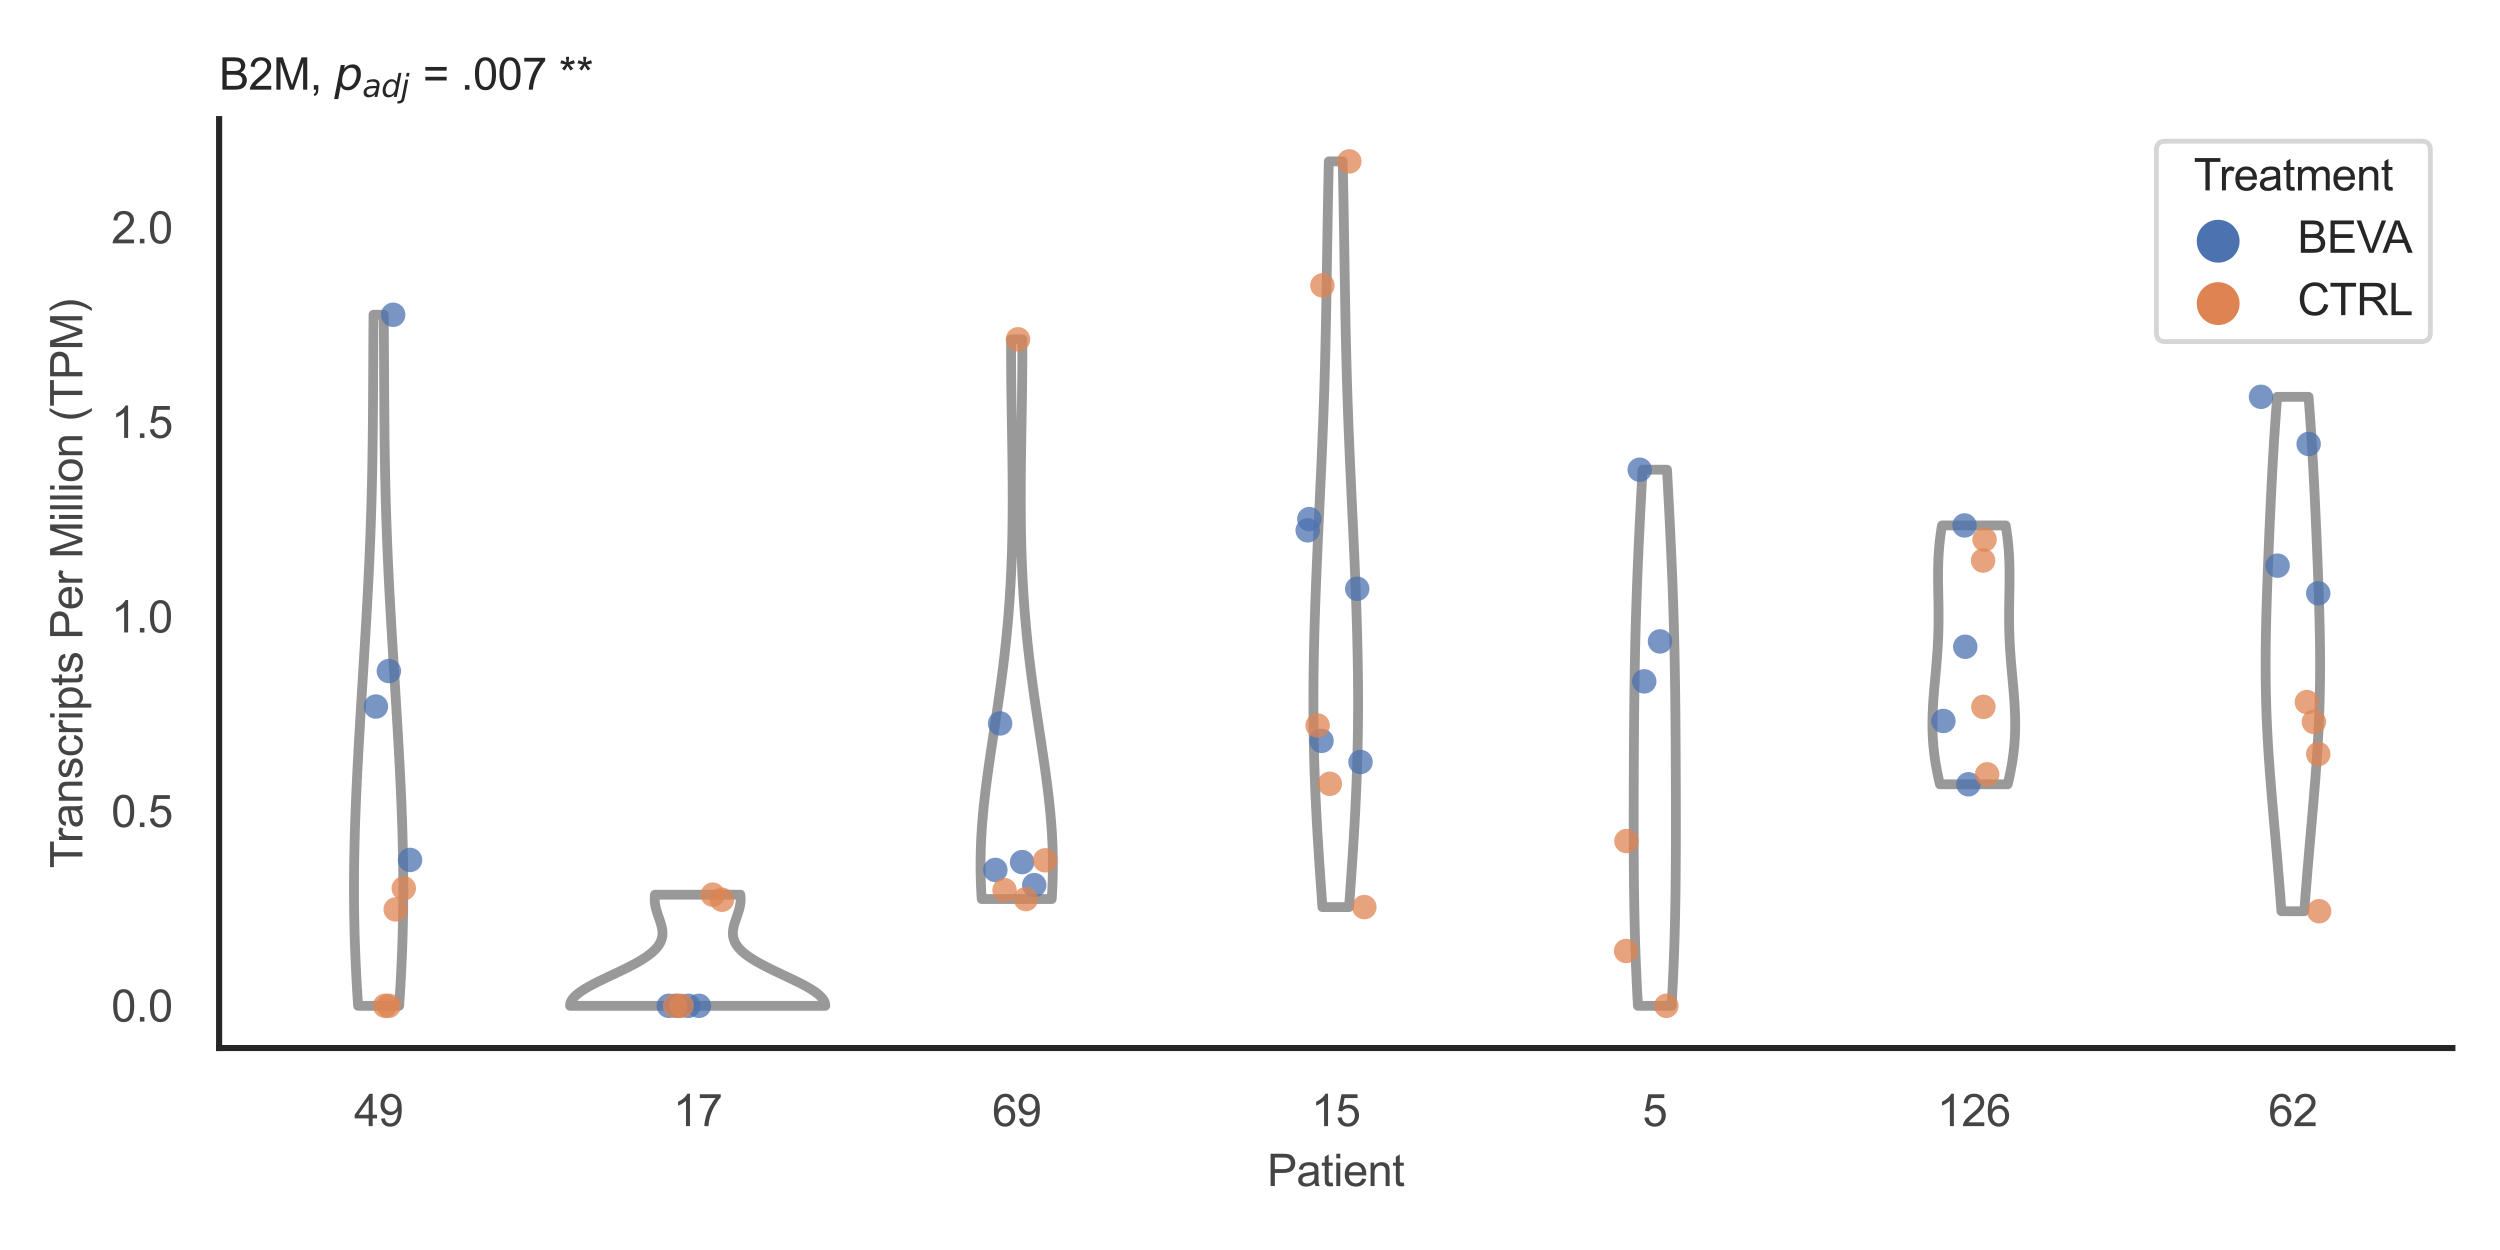 <?xml version="1.0" encoding="utf-8" standalone="no"?>
<!DOCTYPE svg PUBLIC "-//W3C//DTD SVG 1.1//EN"
  "http://www.w3.org/Graphics/SVG/1.1/DTD/svg11.dtd">
<svg xmlns:xlink="http://www.w3.org/1999/xlink" width="510.236pt" height="255.118pt" viewBox="0 0 510.236 255.118" xmlns="http://www.w3.org/2000/svg" version="1.1">
 <defs>
  <style type="text/css">*{stroke-linejoin: round; stroke-linecap: butt}</style>
 </defs>
 <g id="figure_1">
  <g id="patch_1">
   <path d="M 0 255.118 
L 510.236 255.118 
L 510.236 0 
L 0 0 
z
" style="fill: #ffffff"/>
  </g>
  <g id="axes_1">
   <g id="patch_2">
    <path d="M 44.72 213.898 
L 500.516 213.898 
L 500.516 24.32 
L 44.72 24.32 
z
" style="fill: #ffffff"/>
   </g>
   <g id="matplotlib.axis_1">
    <g id="xtick_1">
     <g id="text_1">
      <!-- 49 -->
      <g style="fill: #444444" transform="translate(72.272 229.84)scale(0.09 -0.09)">
       <defs>
        <path id="ArialMT-34" d="M 2069 0 
L 2069 1097 
L 81 1097 
L 81 1613 
L 2172 4581 
L 2631 4581 
L 2631 1613 
L 3250 1613 
L 3250 1097 
L 2631 1097 
L 2631 0 
L 2069 0 
z
M 2069 1613 
L 2069 3678 
L 634 1613 
L 2069 1613 
z
" transform="scale(0.016)"/>
        <path id="ArialMT-39" d="M 350 1059 
L 891 1109 
Q 959 728 1153 556 
Q 1347 384 1650 384 
Q 1909 384 2104 503 
Q 2300 622 2425 820 
Q 2550 1019 2634 1356 
Q 2719 1694 2719 2044 
Q 2719 2081 2716 2156 
Q 2547 1888 2255 1720 
Q 1963 1553 1622 1553 
Q 1053 1553 659 1965 
Q 266 2378 266 3053 
Q 266 3750 677 4175 
Q 1088 4600 1706 4600 
Q 2153 4600 2523 4359 
Q 2894 4119 3086 3673 
Q 3278 3228 3278 2384 
Q 3278 1506 3087 986 
Q 2897 466 2520 194 
Q 2144 -78 1638 -78 
Q 1100 -78 759 220 
Q 419 519 350 1059 
z
M 2653 3081 
Q 2653 3566 2395 3850 
Q 2138 4134 1775 4134 
Q 1400 4134 1122 3828 
Q 844 3522 844 3034 
Q 844 2597 1108 2323 
Q 1372 2050 1759 2050 
Q 2150 2050 2401 2323 
Q 2653 2597 2653 3081 
z
" transform="scale(0.016)"/>
       </defs>
       <use xlink:href="#ArialMT-34"/>
       <use xlink:href="#ArialMT-39" x="55.615"/>
      </g>
     </g>
    </g>
    <g id="xtick_2">
     <g id="text_2">
      <!-- 17 -->
      <g style="fill: #444444" transform="translate(137.386 229.84)scale(0.09 -0.09)">
       <defs>
        <path id="ArialMT-31" d="M 2384 0 
L 1822 0 
L 1822 3584 
Q 1619 3391 1289 3197 
Q 959 3003 697 2906 
L 697 3450 
Q 1169 3672 1522 3987 
Q 1875 4303 2022 4600 
L 2384 4600 
L 2384 0 
z
" transform="scale(0.016)"/>
        <path id="ArialMT-37" d="M 303 3981 
L 303 4522 
L 3269 4522 
L 3269 4084 
Q 2831 3619 2401 2847 
Q 1972 2075 1738 1259 
Q 1569 684 1522 0 
L 944 0 
Q 953 541 1156 1306 
Q 1359 2072 1739 2783 
Q 2119 3494 2547 3981 
L 303 3981 
z
" transform="scale(0.016)"/>
       </defs>
       <use xlink:href="#ArialMT-31"/>
       <use xlink:href="#ArialMT-37" x="55.615"/>
      </g>
     </g>
    </g>
    <g id="xtick_3">
     <g id="text_3">
      <!-- 69 -->
      <g style="fill: #444444" transform="translate(202.5 229.84)scale(0.09 -0.09)">
       <defs>
        <path id="ArialMT-36" d="M 3184 3459 
L 2625 3416 
Q 2550 3747 2413 3897 
Q 2184 4138 1850 4138 
Q 1581 4138 1378 3988 
Q 1113 3794 959 3422 
Q 806 3050 800 2363 
Q 1003 2672 1297 2822 
Q 1591 2972 1913 2972 
Q 2475 2972 2870 2558 
Q 3266 2144 3266 1488 
Q 3266 1056 3080 686 
Q 2894 316 2569 119 
Q 2244 -78 1831 -78 
Q 1128 -78 684 439 
Q 241 956 241 2144 
Q 241 3472 731 4075 
Q 1159 4600 1884 4600 
Q 2425 4600 2770 4297 
Q 3116 3994 3184 3459 
z
M 888 1484 
Q 888 1194 1011 928 
Q 1134 663 1356 523 
Q 1578 384 1822 384 
Q 2178 384 2434 671 
Q 2691 959 2691 1453 
Q 2691 1928 2437 2201 
Q 2184 2475 1800 2475 
Q 1419 2475 1153 2201 
Q 888 1928 888 1484 
z
" transform="scale(0.016)"/>
       </defs>
       <use xlink:href="#ArialMT-36"/>
       <use xlink:href="#ArialMT-39" x="55.615"/>
      </g>
     </g>
    </g>
    <g id="xtick_4">
     <g id="text_4">
      <!-- 15 -->
      <g style="fill: #444444" transform="translate(267.613 229.84)scale(0.09 -0.09)">
       <defs>
        <path id="ArialMT-35" d="M 266 1200 
L 856 1250 
Q 922 819 1161 601 
Q 1400 384 1738 384 
Q 2144 384 2425 690 
Q 2706 997 2706 1503 
Q 2706 1984 2436 2262 
Q 2166 2541 1728 2541 
Q 1456 2541 1237 2417 
Q 1019 2294 894 2097 
L 366 2166 
L 809 4519 
L 3088 4519 
L 3088 3981 
L 1259 3981 
L 1013 2750 
Q 1425 3038 1878 3038 
Q 2478 3038 2890 2622 
Q 3303 2206 3303 1553 
Q 3303 931 2941 478 
Q 2500 -78 1738 -78 
Q 1113 -78 717 272 
Q 322 622 266 1200 
z
" transform="scale(0.016)"/>
       </defs>
       <use xlink:href="#ArialMT-31"/>
       <use xlink:href="#ArialMT-35" x="55.615"/>
      </g>
     </g>
    </g>
    <g id="xtick_5">
     <g id="text_5">
      <!-- 5 -->
      <g style="fill: #444444" transform="translate(335.229 229.84)scale(0.09 -0.09)">
       <use xlink:href="#ArialMT-35"/>
      </g>
     </g>
    </g>
    <g id="xtick_6">
     <g id="text_6">
      <!-- 126 -->
      <g style="fill: #444444" transform="translate(395.338 229.84)scale(0.09 -0.09)">
       <defs>
        <path id="ArialMT-32" d="M 3222 541 
L 3222 0 
L 194 0 
Q 188 203 259 391 
Q 375 700 629 1000 
Q 884 1300 1366 1694 
Q 2113 2306 2375 2664 
Q 2638 3022 2638 3341 
Q 2638 3675 2398 3904 
Q 2159 4134 1775 4134 
Q 1369 4134 1125 3890 
Q 881 3647 878 3216 
L 300 3275 
Q 359 3922 746 4261 
Q 1134 4600 1788 4600 
Q 2447 4600 2831 4234 
Q 3216 3869 3216 3328 
Q 3216 3053 3103 2787 
Q 2991 2522 2730 2228 
Q 2469 1934 1863 1422 
Q 1356 997 1212 845 
Q 1069 694 975 541 
L 3222 541 
z
" transform="scale(0.016)"/>
       </defs>
       <use xlink:href="#ArialMT-31"/>
       <use xlink:href="#ArialMT-32" x="55.615"/>
       <use xlink:href="#ArialMT-36" x="111.23"/>
      </g>
     </g>
    </g>
    <g id="xtick_7">
     <g id="text_7">
      <!-- 62 -->
      <g style="fill: #444444" transform="translate(462.955 229.84)scale(0.09 -0.09)">
       <use xlink:href="#ArialMT-36"/>
       <use xlink:href="#ArialMT-32" x="55.615"/>
      </g>
     </g>
    </g>
    <g id="text_8">
     <!-- Patient -->
     <g style="fill: #444444" transform="translate(258.609 242.071)scale(0.09 -0.09)">
      <defs>
       <path id="ArialMT-50" d="M 494 0 
L 494 4581 
L 2222 4581 
Q 2678 4581 2919 4538 
Q 3256 4481 3484 4323 
Q 3713 4166 3852 3881 
Q 3991 3597 3991 3256 
Q 3991 2672 3619 2267 
Q 3247 1863 2275 1863 
L 1100 1863 
L 1100 0 
L 494 0 
z
M 1100 2403 
L 2284 2403 
Q 2872 2403 3119 2622 
Q 3366 2841 3366 3238 
Q 3366 3525 3220 3729 
Q 3075 3934 2838 4000 
Q 2684 4041 2272 4041 
L 1100 4041 
L 1100 2403 
z
" transform="scale(0.016)"/>
       <path id="ArialMT-61" d="M 2588 409 
Q 2275 144 1986 34 
Q 1697 -75 1366 -75 
Q 819 -75 525 192 
Q 231 459 231 875 
Q 231 1119 342 1320 
Q 453 1522 633 1644 
Q 813 1766 1038 1828 
Q 1203 1872 1538 1913 
Q 2219 1994 2541 2106 
Q 2544 2222 2544 2253 
Q 2544 2597 2384 2738 
Q 2169 2928 1744 2928 
Q 1347 2928 1158 2789 
Q 969 2650 878 2297 
L 328 2372 
Q 403 2725 575 2942 
Q 747 3159 1072 3276 
Q 1397 3394 1825 3394 
Q 2250 3394 2515 3294 
Q 2781 3194 2906 3042 
Q 3031 2891 3081 2659 
Q 3109 2516 3109 2141 
L 3109 1391 
Q 3109 606 3145 398 
Q 3181 191 3288 0 
L 2700 0 
Q 2613 175 2588 409 
z
M 2541 1666 
Q 2234 1541 1622 1453 
Q 1275 1403 1131 1340 
Q 988 1278 909 1158 
Q 831 1038 831 891 
Q 831 666 1001 516 
Q 1172 366 1500 366 
Q 1825 366 2078 508 
Q 2331 650 2450 897 
Q 2541 1088 2541 1459 
L 2541 1666 
z
" transform="scale(0.016)"/>
       <path id="ArialMT-74" d="M 1650 503 
L 1731 6 
Q 1494 -44 1306 -44 
Q 1000 -44 831 53 
Q 663 150 594 308 
Q 525 466 525 972 
L 525 2881 
L 113 2881 
L 113 3319 
L 525 3319 
L 525 4141 
L 1084 4478 
L 1084 3319 
L 1650 3319 
L 1650 2881 
L 1084 2881 
L 1084 941 
Q 1084 700 1114 631 
Q 1144 563 1211 522 
Q 1278 481 1403 481 
Q 1497 481 1650 503 
z
" transform="scale(0.016)"/>
       <path id="ArialMT-69" d="M 425 3934 
L 425 4581 
L 988 4581 
L 988 3934 
L 425 3934 
z
M 425 0 
L 425 3319 
L 988 3319 
L 988 0 
L 425 0 
z
" transform="scale(0.016)"/>
       <path id="ArialMT-65" d="M 2694 1069 
L 3275 997 
Q 3138 488 2766 206 
Q 2394 -75 1816 -75 
Q 1088 -75 661 373 
Q 234 822 234 1631 
Q 234 2469 665 2931 
Q 1097 3394 1784 3394 
Q 2450 3394 2872 2941 
Q 3294 2488 3294 1666 
Q 3294 1616 3291 1516 
L 816 1516 
Q 847 969 1125 678 
Q 1403 388 1819 388 
Q 2128 388 2347 550 
Q 2566 713 2694 1069 
z
M 847 1978 
L 2700 1978 
Q 2663 2397 2488 2606 
Q 2219 2931 1791 2931 
Q 1403 2931 1139 2672 
Q 875 2413 847 1978 
z
" transform="scale(0.016)"/>
       <path id="ArialMT-6e" d="M 422 0 
L 422 3319 
L 928 3319 
L 928 2847 
Q 1294 3394 1984 3394 
Q 2284 3394 2536 3286 
Q 2788 3178 2913 3003 
Q 3038 2828 3088 2588 
Q 3119 2431 3119 2041 
L 3119 0 
L 2556 0 
L 2556 2019 
Q 2556 2363 2490 2533 
Q 2425 2703 2258 2804 
Q 2091 2906 1866 2906 
Q 1506 2906 1245 2678 
Q 984 2450 984 1813 
L 984 0 
L 422 0 
z
" transform="scale(0.016)"/>
      </defs>
      <use xlink:href="#ArialMT-50"/>
      <use xlink:href="#ArialMT-61" x="66.699"/>
      <use xlink:href="#ArialMT-74" x="122.314"/>
      <use xlink:href="#ArialMT-69" x="150.098"/>
      <use xlink:href="#ArialMT-65" x="172.314"/>
      <use xlink:href="#ArialMT-6e" x="227.93"/>
      <use xlink:href="#ArialMT-74" x="283.545"/>
     </g>
    </g>
   </g>
   <g id="matplotlib.axis_2">
    <g id="ytick_1">
     <g id="text_9">
      <!-- 0.0 -->
      <g style="fill: #444444" transform="translate(22.71 208.502)scale(0.09 -0.09)">
       <defs>
        <path id="ArialMT-30" d="M 266 2259 
Q 266 3072 433 3567 
Q 600 4063 929 4331 
Q 1259 4600 1759 4600 
Q 2128 4600 2406 4451 
Q 2684 4303 2865 4023 
Q 3047 3744 3150 3342 
Q 3253 2941 3253 2259 
Q 3253 1453 3087 958 
Q 2922 463 2592 192 
Q 2263 -78 1759 -78 
Q 1097 -78 719 397 
Q 266 969 266 2259 
z
M 844 2259 
Q 844 1131 1108 757 
Q 1372 384 1759 384 
Q 2147 384 2411 759 
Q 2675 1134 2675 2259 
Q 2675 3391 2411 3762 
Q 2147 4134 1753 4134 
Q 1366 4134 1134 3806 
Q 844 3388 844 2259 
z
" transform="scale(0.016)"/>
        <path id="ArialMT-2e" d="M 581 0 
L 581 641 
L 1222 641 
L 1222 0 
L 581 0 
z
" transform="scale(0.016)"/>
       </defs>
       <use xlink:href="#ArialMT-30"/>
       <use xlink:href="#ArialMT-2e" x="55.615"/>
       <use xlink:href="#ArialMT-30" x="83.398"/>
      </g>
     </g>
    </g>
    <g id="ytick_2">
     <g id="text_10">
      <!-- 0.5 -->
      <g style="fill: #444444" transform="translate(22.71 168.793)scale(0.09 -0.09)">
       <use xlink:href="#ArialMT-30"/>
       <use xlink:href="#ArialMT-2e" x="55.615"/>
       <use xlink:href="#ArialMT-35" x="83.398"/>
      </g>
     </g>
    </g>
    <g id="ytick_3">
     <g id="text_11">
      <!-- 1.0 -->
      <g style="fill: #444444" transform="translate(22.71 129.084)scale(0.09 -0.09)">
       <use xlink:href="#ArialMT-31"/>
       <use xlink:href="#ArialMT-2e" x="55.615"/>
       <use xlink:href="#ArialMT-30" x="83.398"/>
      </g>
     </g>
    </g>
    <g id="ytick_4">
     <g id="text_12">
      <!-- 1.5 -->
      <g style="fill: #444444" transform="translate(22.71 89.376)scale(0.09 -0.09)">
       <use xlink:href="#ArialMT-31"/>
       <use xlink:href="#ArialMT-2e" x="55.615"/>
       <use xlink:href="#ArialMT-35" x="83.398"/>
      </g>
     </g>
    </g>
    <g id="ytick_5">
     <g id="text_13">
      <!-- 2.0 -->
      <g style="fill: #444444" transform="translate(22.71 49.667)scale(0.09 -0.09)">
       <use xlink:href="#ArialMT-32"/>
       <use xlink:href="#ArialMT-2e" x="55.615"/>
       <use xlink:href="#ArialMT-30" x="83.398"/>
      </g>
     </g>
    </g>
    <g id="text_14">
     <!-- Transcripts Per Million (TPM) -->
     <g style="fill: #444444" transform="translate(16.816 177.194)rotate(-90)scale(0.09 -0.09)">
      <defs>
       <path id="ArialMT-54" d="M 1659 0 
L 1659 4041 
L 150 4041 
L 150 4581 
L 3781 4581 
L 3781 4041 
L 2266 4041 
L 2266 0 
L 1659 0 
z
" transform="scale(0.016)"/>
       <path id="ArialMT-72" d="M 416 0 
L 416 3319 
L 922 3319 
L 922 2816 
Q 1116 3169 1280 3281 
Q 1444 3394 1641 3394 
Q 1925 3394 2219 3213 
L 2025 2691 
Q 1819 2813 1613 2813 
Q 1428 2813 1281 2702 
Q 1134 2591 1072 2394 
Q 978 2094 978 1738 
L 978 0 
L 416 0 
z
" transform="scale(0.016)"/>
       <path id="ArialMT-73" d="M 197 991 
L 753 1078 
Q 800 744 1014 566 
Q 1228 388 1613 388 
Q 2000 388 2187 545 
Q 2375 703 2375 916 
Q 2375 1106 2209 1216 
Q 2094 1291 1634 1406 
Q 1016 1563 777 1677 
Q 538 1791 414 1992 
Q 291 2194 291 2438 
Q 291 2659 392 2848 
Q 494 3038 669 3163 
Q 800 3259 1026 3326 
Q 1253 3394 1513 3394 
Q 1903 3394 2198 3281 
Q 2494 3169 2634 2976 
Q 2775 2784 2828 2463 
L 2278 2388 
Q 2241 2644 2061 2787 
Q 1881 2931 1553 2931 
Q 1166 2931 1000 2803 
Q 834 2675 834 2503 
Q 834 2394 903 2306 
Q 972 2216 1119 2156 
Q 1203 2125 1616 2013 
Q 2213 1853 2448 1751 
Q 2684 1650 2818 1456 
Q 2953 1263 2953 975 
Q 2953 694 2789 445 
Q 2625 197 2315 61 
Q 2006 -75 1616 -75 
Q 969 -75 630 194 
Q 291 463 197 991 
z
" transform="scale(0.016)"/>
       <path id="ArialMT-63" d="M 2588 1216 
L 3141 1144 
Q 3050 572 2676 248 
Q 2303 -75 1759 -75 
Q 1078 -75 664 370 
Q 250 816 250 1647 
Q 250 2184 428 2587 
Q 606 2991 970 3192 
Q 1334 3394 1763 3394 
Q 2303 3394 2647 3120 
Q 2991 2847 3088 2344 
L 2541 2259 
Q 2463 2594 2264 2762 
Q 2066 2931 1784 2931 
Q 1359 2931 1093 2626 
Q 828 2322 828 1663 
Q 828 994 1084 691 
Q 1341 388 1753 388 
Q 2084 388 2306 591 
Q 2528 794 2588 1216 
z
" transform="scale(0.016)"/>
       <path id="ArialMT-70" d="M 422 -1272 
L 422 3319 
L 934 3319 
L 934 2888 
Q 1116 3141 1344 3267 
Q 1572 3394 1897 3394 
Q 2322 3394 2647 3175 
Q 2972 2956 3137 2557 
Q 3303 2159 3303 1684 
Q 3303 1175 3120 767 
Q 2938 359 2589 142 
Q 2241 -75 1856 -75 
Q 1575 -75 1351 44 
Q 1128 163 984 344 
L 984 -1272 
L 422 -1272 
z
M 931 1641 
Q 931 1000 1190 694 
Q 1450 388 1819 388 
Q 2194 388 2461 705 
Q 2728 1022 2728 1688 
Q 2728 2322 2467 2637 
Q 2206 2953 1844 2953 
Q 1484 2953 1207 2617 
Q 931 2281 931 1641 
z
" transform="scale(0.016)"/>
       <path id="ArialMT-20" transform="scale(0.016)"/>
       <path id="ArialMT-4d" d="M 475 0 
L 475 4581 
L 1388 4581 
L 2472 1338 
Q 2622 884 2691 659 
Q 2769 909 2934 1394 
L 4031 4581 
L 4847 4581 
L 4847 0 
L 4263 0 
L 4263 3834 
L 2931 0 
L 2384 0 
L 1059 3900 
L 1059 0 
L 475 0 
z
" transform="scale(0.016)"/>
       <path id="ArialMT-6c" d="M 409 0 
L 409 4581 
L 972 4581 
L 972 0 
L 409 0 
z
" transform="scale(0.016)"/>
       <path id="ArialMT-6f" d="M 213 1659 
Q 213 2581 725 3025 
Q 1153 3394 1769 3394 
Q 2453 3394 2887 2945 
Q 3322 2497 3322 1706 
Q 3322 1066 3130 698 
Q 2938 331 2570 128 
Q 2203 -75 1769 -75 
Q 1072 -75 642 372 
Q 213 819 213 1659 
z
M 791 1659 
Q 791 1022 1069 705 
Q 1347 388 1769 388 
Q 2188 388 2466 706 
Q 2744 1025 2744 1678 
Q 2744 2294 2464 2611 
Q 2184 2928 1769 2928 
Q 1347 2928 1069 2612 
Q 791 2297 791 1659 
z
" transform="scale(0.016)"/>
       <path id="ArialMT-28" d="M 1497 -1347 
Q 1031 -759 709 28 
Q 388 816 388 1659 
Q 388 2403 628 3084 
Q 909 3875 1497 4659 
L 1900 4659 
Q 1522 4009 1400 3731 
Q 1209 3300 1100 2831 
Q 966 2247 966 1656 
Q 966 153 1900 -1347 
L 1497 -1347 
z
" transform="scale(0.016)"/>
       <path id="ArialMT-29" d="M 791 -1347 
L 388 -1347 
Q 1322 153 1322 1656 
Q 1322 2244 1188 2822 
Q 1081 3291 891 3722 
Q 769 4003 388 4659 
L 791 4659 
Q 1378 3875 1659 3084 
Q 1900 2403 1900 1659 
Q 1900 816 1576 28 
Q 1253 -759 791 -1347 
z
" transform="scale(0.016)"/>
      </defs>
      <use xlink:href="#ArialMT-54"/>
      <use xlink:href="#ArialMT-72" x="57.334"/>
      <use xlink:href="#ArialMT-61" x="90.635"/>
      <use xlink:href="#ArialMT-6e" x="146.25"/>
      <use xlink:href="#ArialMT-73" x="201.865"/>
      <use xlink:href="#ArialMT-63" x="251.865"/>
      <use xlink:href="#ArialMT-72" x="301.865"/>
      <use xlink:href="#ArialMT-69" x="335.166"/>
      <use xlink:href="#ArialMT-70" x="357.383"/>
      <use xlink:href="#ArialMT-74" x="412.998"/>
      <use xlink:href="#ArialMT-73" x="440.781"/>
      <use xlink:href="#ArialMT-20" x="490.781"/>
      <use xlink:href="#ArialMT-50" x="518.564"/>
      <use xlink:href="#ArialMT-65" x="585.264"/>
      <use xlink:href="#ArialMT-72" x="640.879"/>
      <use xlink:href="#ArialMT-20" x="674.18"/>
      <use xlink:href="#ArialMT-4d" x="701.963"/>
      <use xlink:href="#ArialMT-69" x="785.264"/>
      <use xlink:href="#ArialMT-6c" x="807.48"/>
      <use xlink:href="#ArialMT-6c" x="829.697"/>
      <use xlink:href="#ArialMT-69" x="851.914"/>
      <use xlink:href="#ArialMT-6f" x="874.131"/>
      <use xlink:href="#ArialMT-6e" x="929.746"/>
      <use xlink:href="#ArialMT-20" x="985.361"/>
      <use xlink:href="#ArialMT-28" x="1013.145"/>
      <use xlink:href="#ArialMT-54" x="1046.445"/>
      <use xlink:href="#ArialMT-50" x="1107.529"/>
      <use xlink:href="#ArialMT-4d" x="1174.229"/>
      <use xlink:href="#ArialMT-29" x="1257.529"/>
     </g>
    </g>
   </g>
   <g id="PolyCollection_1">
    <defs>
     <path id="m3fabb7a0f1" d="M 81.469 -49.837 
L 73.085 -49.837 
L 72.992 -51.262 
L 72.904 -52.686 
L 72.82 -54.111 
L 72.741 -55.536 
L 72.668 -56.96 
L 72.6 -58.385 
L 72.538 -59.81 
L 72.481 -61.234 
L 72.431 -62.659 
L 72.386 -64.083 
L 72.348 -65.508 
L 72.316 -66.933 
L 72.289 -68.357 
L 72.27 -69.782 
L 72.256 -71.207 
L 72.248 -72.631 
L 72.246 -74.056 
L 72.25 -75.481 
L 72.26 -76.905 
L 72.275 -78.33 
L 72.296 -79.754 
L 72.322 -81.179 
L 72.353 -82.604 
L 72.388 -84.028 
L 72.429 -85.453 
L 72.473 -86.878 
L 72.522 -88.302 
L 72.575 -89.727 
L 72.632 -91.151 
L 72.692 -92.576 
L 72.755 -94.001 
L 72.822 -95.425 
L 72.891 -96.85 
L 72.963 -98.275 
L 73.037 -99.699 
L 73.114 -101.124 
L 73.192 -102.549 
L 73.272 -103.973 
L 73.354 -105.398 
L 73.437 -106.822 
L 73.522 -108.247 
L 73.607 -109.672 
L 73.694 -111.096 
L 73.781 -112.521 
L 73.868 -113.946 
L 73.956 -115.37 
L 74.044 -116.795 
L 74.132 -118.219 
L 74.219 -119.644 
L 74.307 -121.069 
L 74.393 -122.493 
L 74.479 -123.918 
L 74.564 -125.343 
L 74.648 -126.767 
L 74.731 -128.192 
L 74.812 -129.617 
L 74.892 -131.041 
L 74.97 -132.466 
L 75.046 -133.89 
L 75.12 -135.315 
L 75.192 -136.74 
L 75.262 -138.164 
L 75.329 -139.589 
L 75.394 -141.014 
L 75.456 -142.438 
L 75.515 -143.863 
L 75.571 -145.287 
L 75.625 -146.712 
L 75.675 -148.137 
L 75.723 -149.561 
L 75.767 -150.986 
L 75.809 -152.411 
L 75.848 -153.835 
L 75.884 -155.26 
L 75.917 -156.685 
L 75.947 -158.109 
L 75.975 -159.534 
L 76 -160.958 
L 76.023 -162.383 
L 76.043 -163.808 
L 76.061 -165.232 
L 76.078 -166.657 
L 76.092 -168.082 
L 76.105 -169.506 
L 76.116 -170.931 
L 76.127 -172.355 
L 76.136 -173.78 
L 76.144 -175.205 
L 76.152 -176.629 
L 76.159 -178.054 
L 76.166 -179.479 
L 76.173 -180.903 
L 76.18 -182.328 
L 76.187 -183.753 
L 76.195 -185.177 
L 76.203 -186.602 
L 76.211 -188.026 
L 76.221 -189.451 
L 76.231 -190.876 
L 78.322 -190.876 
L 78.322 -190.876 
L 78.333 -189.451 
L 78.342 -188.026 
L 78.351 -186.602 
L 78.359 -185.177 
L 78.367 -183.753 
L 78.374 -182.328 
L 78.381 -180.903 
L 78.388 -179.479 
L 78.395 -178.054 
L 78.402 -176.629 
L 78.41 -175.205 
L 78.418 -173.78 
L 78.427 -172.355 
L 78.437 -170.931 
L 78.449 -169.506 
L 78.462 -168.082 
L 78.476 -166.657 
L 78.492 -165.232 
L 78.511 -163.808 
L 78.531 -162.383 
L 78.554 -160.958 
L 78.579 -159.534 
L 78.607 -158.109 
L 78.637 -156.685 
L 78.67 -155.26 
L 78.706 -153.835 
L 78.745 -152.411 
L 78.786 -150.986 
L 78.831 -149.561 
L 78.879 -148.137 
L 78.929 -146.712 
L 78.983 -145.287 
L 79.039 -143.863 
L 79.098 -142.438 
L 79.16 -141.014 
L 79.225 -139.589 
L 79.292 -138.164 
L 79.361 -136.74 
L 79.433 -135.315 
L 79.507 -133.89 
L 79.584 -132.466 
L 79.662 -131.041 
L 79.741 -129.617 
L 79.823 -128.192 
L 79.905 -126.767 
L 79.989 -125.343 
L 80.074 -123.918 
L 80.16 -122.493 
L 80.247 -121.069 
L 80.334 -119.644 
L 80.422 -118.219 
L 80.51 -116.795 
L 80.598 -115.37 
L 80.686 -113.946 
L 80.773 -112.521 
L 80.86 -111.096 
L 80.946 -109.672 
L 81.032 -108.247 
L 81.116 -106.822 
L 81.2 -105.398 
L 81.281 -103.973 
L 81.362 -102.549 
L 81.44 -101.124 
L 81.517 -99.699 
L 81.591 -98.275 
L 81.663 -96.85 
L 81.732 -95.425 
L 81.798 -94.001 
L 81.862 -92.576 
L 81.922 -91.151 
L 81.978 -89.727 
L 82.031 -88.302 
L 82.08 -86.878 
L 82.125 -85.453 
L 82.165 -84.028 
L 82.201 -82.604 
L 82.232 -81.179 
L 82.258 -79.754 
L 82.279 -78.33 
L 82.294 -76.905 
L 82.304 -75.481 
L 82.308 -74.056 
L 82.306 -72.631 
L 82.298 -71.207 
L 82.284 -69.782 
L 82.264 -68.357 
L 82.238 -66.933 
L 82.206 -65.508 
L 82.168 -64.083 
L 82.123 -62.659 
L 82.073 -61.234 
L 82.016 -59.81 
L 81.954 -58.385 
L 81.886 -56.96 
L 81.813 -55.536 
L 81.734 -54.111 
L 81.65 -52.686 
L 81.562 -51.262 
L 81.469 -49.837 
z
" style="stroke: #999999; stroke-width: 2"/>
    </defs>
    <g clip-path="url(#p813b02fdf6)">
     <use xlink:href="#m3fabb7a0f1" x="0" y="255.118" style="fill: #ffffff; stroke: #999999; stroke-width: 2"/>
    </g>
   </g>
   <g id="PolyCollection_2">
    <defs>
     <path id="m0c04d1219d" d="M 168.436 -49.837 
L 116.345 -49.837 
L 116.355 -50.066 
L 116.394 -50.295 
L 116.463 -50.524 
L 116.559 -50.754 
L 116.685 -50.983 
L 116.838 -51.212 
L 117.018 -51.441 
L 117.224 -51.67 
L 117.457 -51.899 
L 117.714 -52.128 
L 117.995 -52.357 
L 118.299 -52.586 
L 118.624 -52.815 
L 118.97 -53.045 
L 119.336 -53.274 
L 119.719 -53.503 
L 120.119 -53.732 
L 120.534 -53.961 
L 120.963 -54.19 
L 121.404 -54.419 
L 121.857 -54.648 
L 122.318 -54.877 
L 122.787 -55.106 
L 123.263 -55.336 
L 123.744 -55.565 
L 124.228 -55.794 
L 124.714 -56.023 
L 125.2 -56.252 
L 125.686 -56.481 
L 126.169 -56.71 
L 126.648 -56.939 
L 127.122 -57.168 
L 127.59 -57.397 
L 128.051 -57.627 
L 128.503 -57.856 
L 128.945 -58.085 
L 129.377 -58.314 
L 129.797 -58.543 
L 130.205 -58.772 
L 130.599 -59.001 
L 130.979 -59.23 
L 131.344 -59.459 
L 131.694 -59.688 
L 132.028 -59.917 
L 132.346 -60.147 
L 132.647 -60.376 
L 132.931 -60.605 
L 133.198 -60.834 
L 133.447 -61.063 
L 133.679 -61.292 
L 133.894 -61.521 
L 134.091 -61.75 
L 134.271 -61.979 
L 134.434 -62.208 
L 134.58 -62.438 
L 134.709 -62.667 
L 134.822 -62.896 
L 134.919 -63.125 
L 135.002 -63.354 
L 135.069 -63.583 
L 135.122 -63.812 
L 135.161 -64.041 
L 135.187 -64.27 
L 135.201 -64.499 
L 135.203 -64.729 
L 135.194 -64.958 
L 135.175 -65.187 
L 135.146 -65.416 
L 135.109 -65.645 
L 135.064 -65.874 
L 135.011 -66.103 
L 134.953 -66.332 
L 134.889 -66.561 
L 134.82 -66.79 
L 134.747 -67.02 
L 134.672 -67.249 
L 134.594 -67.478 
L 134.515 -67.707 
L 134.435 -67.936 
L 134.356 -68.165 
L 134.277 -68.394 
L 134.2 -68.623 
L 134.125 -68.852 
L 134.053 -69.081 
L 133.985 -69.31 
L 133.92 -69.54 
L 133.861 -69.769 
L 133.807 -69.998 
L 133.759 -70.227 
L 133.717 -70.456 
L 133.681 -70.685 
L 133.653 -70.914 
L 133.632 -71.143 
L 133.619 -71.372 
L 133.614 -71.601 
L 133.617 -71.831 
L 133.629 -72.06 
L 133.649 -72.289 
L 133.677 -72.518 
L 151.104 -72.518 
L 151.104 -72.518 
L 151.133 -72.289 
L 151.152 -72.06 
L 151.164 -71.831 
L 151.167 -71.601 
L 151.162 -71.372 
L 151.149 -71.143 
L 151.128 -70.914 
L 151.1 -70.685 
L 151.064 -70.456 
L 151.022 -70.227 
L 150.974 -69.998 
L 150.92 -69.769 
L 150.861 -69.54 
L 150.797 -69.31 
L 150.728 -69.081 
L 150.656 -68.852 
L 150.581 -68.623 
L 150.504 -68.394 
L 150.426 -68.165 
L 150.346 -67.936 
L 150.266 -67.707 
L 150.187 -67.478 
L 150.109 -67.249 
L 150.034 -67.02 
L 149.961 -66.79 
L 149.893 -66.561 
L 149.829 -66.332 
L 149.77 -66.103 
L 149.718 -65.874 
L 149.672 -65.645 
L 149.635 -65.416 
L 149.606 -65.187 
L 149.587 -64.958 
L 149.578 -64.729 
L 149.58 -64.499 
L 149.594 -64.27 
L 149.62 -64.041 
L 149.66 -63.812 
L 149.713 -63.583 
L 149.78 -63.354 
L 149.862 -63.125 
L 149.959 -62.896 
L 150.072 -62.667 
L 150.202 -62.438 
L 150.348 -62.208 
L 150.51 -61.979 
L 150.69 -61.75 
L 150.887 -61.521 
L 151.102 -61.292 
L 151.334 -61.063 
L 151.584 -60.834 
L 151.85 -60.605 
L 152.134 -60.376 
L 152.436 -60.147 
L 152.753 -59.917 
L 153.087 -59.688 
L 153.437 -59.459 
L 153.802 -59.23 
L 154.183 -59.001 
L 154.577 -58.772 
L 154.984 -58.543 
L 155.404 -58.314 
L 155.836 -58.085 
L 156.278 -57.856 
L 156.73 -57.627 
L 157.191 -57.397 
L 157.659 -57.168 
L 158.133 -56.939 
L 158.613 -56.71 
L 159.096 -56.481 
L 159.581 -56.252 
L 160.067 -56.023 
L 160.553 -55.794 
L 161.037 -55.565 
L 161.518 -55.336 
L 161.994 -55.106 
L 162.463 -54.877 
L 162.925 -54.648 
L 163.377 -54.419 
L 163.818 -54.19 
L 164.247 -53.961 
L 164.662 -53.732 
L 165.062 -53.503 
L 165.446 -53.274 
L 165.811 -53.045 
L 166.157 -52.815 
L 166.482 -52.586 
L 166.786 -52.357 
L 167.067 -52.128 
L 167.324 -51.899 
L 167.557 -51.67 
L 167.763 -51.441 
L 167.944 -51.212 
L 168.097 -50.983 
L 168.222 -50.754 
L 168.319 -50.524 
L 168.387 -50.295 
L 168.426 -50.066 
L 168.436 -49.837 
z
" style="stroke: #999999; stroke-width: 2"/>
    </defs>
    <g clip-path="url(#p813b02fdf6)">
     <use xlink:href="#m0c04d1219d" x="0" y="255.118" style="fill: #ffffff; stroke: #999999; stroke-width: 2"/>
    </g>
   </g>
   <g id="PolyCollection_3">
    <defs>
     <path id="m17405d20fd" d="M 214.647 -71.625 
L 200.362 -71.625 
L 200.29 -72.779 
L 200.232 -73.933 
L 200.186 -75.087 
L 200.153 -76.241 
L 200.132 -77.395 
L 200.125 -78.549 
L 200.131 -79.702 
L 200.15 -80.856 
L 200.182 -82.01 
L 200.226 -83.164 
L 200.282 -84.318 
L 200.35 -85.472 
L 200.429 -86.626 
L 200.519 -87.78 
L 200.62 -88.934 
L 200.73 -90.088 
L 200.849 -91.242 
L 200.977 -92.396 
L 201.113 -93.549 
L 201.256 -94.703 
L 201.405 -95.857 
L 201.56 -97.011 
L 201.72 -98.165 
L 201.885 -99.319 
L 202.053 -100.473 
L 202.223 -101.627 
L 202.396 -102.781 
L 202.571 -103.935 
L 202.746 -105.089 
L 202.922 -106.242 
L 203.097 -107.396 
L 203.271 -108.55 
L 203.443 -109.704 
L 203.614 -110.858 
L 203.782 -112.012 
L 203.948 -113.166 
L 204.11 -114.32 
L 204.268 -115.474 
L 204.422 -116.628 
L 204.572 -117.782 
L 204.718 -118.936 
L 204.859 -120.089 
L 204.995 -121.243 
L 205.125 -122.397 
L 205.251 -123.551 
L 205.371 -124.705 
L 205.485 -125.859 
L 205.594 -127.013 
L 205.698 -128.167 
L 205.795 -129.321 
L 205.888 -130.475 
L 205.974 -131.629 
L 206.055 -132.782 
L 206.131 -133.936 
L 206.201 -135.09 
L 206.266 -136.244 
L 206.326 -137.398 
L 206.38 -138.552 
L 206.429 -139.706 
L 206.474 -140.86 
L 206.514 -142.014 
L 206.549 -143.168 
L 206.579 -144.322 
L 206.605 -145.476 
L 206.627 -146.629 
L 206.645 -147.783 
L 206.659 -148.937 
L 206.67 -150.091 
L 206.677 -151.245 
L 206.681 -152.399 
L 206.682 -153.553 
L 206.68 -154.707 
L 206.675 -155.861 
L 206.668 -157.015 
L 206.658 -158.169 
L 206.647 -159.322 
L 206.634 -160.476 
L 206.62 -161.63 
L 206.604 -162.784 
L 206.588 -163.938 
L 206.57 -165.092 
L 206.552 -166.246 
L 206.534 -167.4 
L 206.515 -168.554 
L 206.497 -169.708 
L 206.479 -170.862 
L 206.461 -172.015 
L 206.444 -173.169 
L 206.428 -174.323 
L 206.413 -175.477 
L 206.4 -176.631 
L 206.387 -177.785 
L 206.377 -178.939 
L 206.368 -180.093 
L 206.36 -181.247 
L 206.355 -182.401 
L 206.352 -183.555 
L 206.35 -184.709 
L 206.351 -185.862 
L 208.658 -185.862 
L 208.658 -185.862 
L 208.659 -184.709 
L 208.657 -183.555 
L 208.654 -182.401 
L 208.648 -181.247 
L 208.641 -180.093 
L 208.632 -178.939 
L 208.621 -177.785 
L 208.609 -176.631 
L 208.595 -175.477 
L 208.581 -174.323 
L 208.565 -173.169 
L 208.548 -172.015 
L 208.53 -170.862 
L 208.512 -169.708 
L 208.494 -168.554 
L 208.475 -167.4 
L 208.457 -166.246 
L 208.439 -165.092 
L 208.421 -163.938 
L 208.404 -162.784 
L 208.389 -161.63 
L 208.374 -160.476 
L 208.361 -159.322 
L 208.35 -158.169 
L 208.341 -157.015 
L 208.334 -155.861 
L 208.329 -154.707 
L 208.327 -153.553 
L 208.328 -152.399 
L 208.332 -151.245 
L 208.339 -150.091 
L 208.349 -148.937 
L 208.363 -147.783 
L 208.381 -146.629 
L 208.403 -145.476 
L 208.43 -144.322 
L 208.46 -143.168 
L 208.495 -142.014 
L 208.535 -140.86 
L 208.579 -139.706 
L 208.629 -138.552 
L 208.683 -137.398 
L 208.743 -136.244 
L 208.808 -135.09 
L 208.878 -133.936 
L 208.953 -132.782 
L 209.034 -131.629 
L 209.121 -130.475 
L 209.213 -129.321 
L 209.311 -128.167 
L 209.415 -127.013 
L 209.524 -125.859 
L 209.638 -124.705 
L 209.758 -123.551 
L 209.883 -122.397 
L 210.014 -121.243 
L 210.15 -120.089 
L 210.291 -118.936 
L 210.436 -117.782 
L 210.586 -116.628 
L 210.741 -115.474 
L 210.899 -114.32 
L 211.061 -113.166 
L 211.226 -112.012 
L 211.395 -110.858 
L 211.565 -109.704 
L 211.738 -108.55 
L 211.912 -107.396 
L 212.087 -106.242 
L 212.263 -105.089 
L 212.438 -103.935 
L 212.612 -102.781 
L 212.785 -101.627 
L 212.956 -100.473 
L 213.124 -99.319 
L 213.288 -98.165 
L 213.448 -97.011 
L 213.603 -95.857 
L 213.753 -94.703 
L 213.896 -93.549 
L 214.032 -92.396 
L 214.159 -91.242 
L 214.279 -90.088 
L 214.389 -88.934 
L 214.49 -87.78 
L 214.58 -86.626 
L 214.659 -85.472 
L 214.727 -84.318 
L 214.783 -83.164 
L 214.827 -82.01 
L 214.859 -80.856 
L 214.877 -79.702 
L 214.883 -78.549 
L 214.876 -77.395 
L 214.856 -76.241 
L 214.823 -75.087 
L 214.777 -73.933 
L 214.718 -72.779 
L 214.647 -71.625 
z
" style="stroke: #999999; stroke-width: 2"/>
    </defs>
    <g clip-path="url(#p813b02fdf6)">
     <use xlink:href="#m17405d20fd" x="0" y="255.118" style="fill: #ffffff; stroke: #999999; stroke-width: 2"/>
    </g>
   </g>
   <g id="PolyCollection_4">
    <defs>
     <path id="m4146bb878e" d="M 275.338 -69.987 
L 269.898 -69.987 
L 269.788 -71.525 
L 269.679 -73.062 
L 269.571 -74.599 
L 269.464 -76.137 
L 269.359 -77.674 
L 269.255 -79.211 
L 269.155 -80.749 
L 269.057 -82.286 
L 268.962 -83.823 
L 268.87 -85.361 
L 268.782 -86.898 
L 268.699 -88.435 
L 268.619 -89.972 
L 268.545 -91.51 
L 268.475 -93.047 
L 268.41 -94.584 
L 268.35 -96.122 
L 268.296 -97.659 
L 268.247 -99.196 
L 268.204 -100.734 
L 268.166 -102.271 
L 268.135 -103.808 
L 268.108 -105.346 
L 268.088 -106.883 
L 268.073 -108.42 
L 268.063 -109.957 
L 268.059 -111.495 
L 268.06 -113.032 
L 268.067 -114.569 
L 268.078 -116.107 
L 268.094 -117.644 
L 268.115 -119.181 
L 268.141 -120.719 
L 268.171 -122.256 
L 268.205 -123.793 
L 268.243 -125.331 
L 268.284 -126.868 
L 268.329 -128.405 
L 268.378 -129.942 
L 268.429 -131.48 
L 268.484 -133.017 
L 268.541 -134.554 
L 268.6 -136.092 
L 268.662 -137.629 
L 268.725 -139.166 
L 268.791 -140.704 
L 268.858 -142.241 
L 268.926 -143.778 
L 268.996 -145.316 
L 269.066 -146.853 
L 269.137 -148.39 
L 269.208 -149.927 
L 269.28 -151.465 
L 269.352 -153.002 
L 269.423 -154.539 
L 269.494 -156.077 
L 269.564 -157.614 
L 269.634 -159.151 
L 269.702 -160.689 
L 269.769 -162.226 
L 269.835 -163.763 
L 269.899 -165.301 
L 269.961 -166.838 
L 270.021 -168.375 
L 270.079 -169.912 
L 270.135 -171.45 
L 270.189 -172.987 
L 270.241 -174.524 
L 270.29 -176.062 
L 270.337 -177.599 
L 270.381 -179.136 
L 270.424 -180.674 
L 270.464 -182.211 
L 270.501 -183.748 
L 270.537 -185.286 
L 270.571 -186.823 
L 270.603 -188.36 
L 270.633 -189.897 
L 270.662 -191.435 
L 270.69 -192.972 
L 270.716 -194.509 
L 270.741 -196.047 
L 270.766 -197.584 
L 270.79 -199.121 
L 270.814 -200.659 
L 270.838 -202.196 
L 270.862 -203.733 
L 270.886 -205.271 
L 270.91 -206.808 
L 270.935 -208.345 
L 270.961 -209.882 
L 270.987 -211.42 
L 271.014 -212.957 
L 271.043 -214.494 
L 271.073 -216.032 
L 271.103 -217.569 
L 271.135 -219.106 
L 271.168 -220.644 
L 271.203 -222.181 
L 274.034 -222.181 
L 274.034 -222.181 
L 274.068 -220.644 
L 274.101 -219.106 
L 274.133 -217.569 
L 274.164 -216.032 
L 274.193 -214.494 
L 274.222 -212.957 
L 274.249 -211.42 
L 274.276 -209.882 
L 274.301 -208.345 
L 274.326 -206.808 
L 274.351 -205.271 
L 274.375 -203.733 
L 274.398 -202.196 
L 274.422 -200.659 
L 274.446 -199.121 
L 274.47 -197.584 
L 274.495 -196.047 
L 274.52 -194.509 
L 274.547 -192.972 
L 274.574 -191.435 
L 274.603 -189.897 
L 274.633 -188.36 
L 274.665 -186.823 
L 274.699 -185.286 
L 274.735 -183.748 
L 274.773 -182.211 
L 274.813 -180.674 
L 274.855 -179.136 
L 274.899 -177.599 
L 274.946 -176.062 
L 274.996 -174.524 
L 275.047 -172.987 
L 275.101 -171.45 
L 275.157 -169.912 
L 275.215 -168.375 
L 275.275 -166.838 
L 275.338 -165.301 
L 275.402 -163.763 
L 275.467 -162.226 
L 275.534 -160.689 
L 275.603 -159.151 
L 275.672 -157.614 
L 275.742 -156.077 
L 275.813 -154.539 
L 275.885 -153.002 
L 275.956 -151.465 
L 276.028 -149.927 
L 276.099 -148.39 
L 276.17 -146.853 
L 276.241 -145.316 
L 276.31 -143.778 
L 276.378 -142.241 
L 276.445 -140.704 
L 276.511 -139.166 
L 276.575 -137.629 
L 276.636 -136.092 
L 276.696 -134.554 
L 276.753 -133.017 
L 276.807 -131.48 
L 276.858 -129.942 
L 276.907 -128.405 
L 276.952 -126.868 
L 276.994 -125.331 
L 277.031 -123.793 
L 277.065 -122.256 
L 277.095 -120.719 
L 277.121 -119.181 
L 277.142 -117.644 
L 277.158 -116.107 
L 277.17 -114.569 
L 277.176 -113.032 
L 277.177 -111.495 
L 277.173 -109.957 
L 277.164 -108.42 
L 277.149 -106.883 
L 277.128 -105.346 
L 277.102 -103.808 
L 277.07 -102.271 
L 277.032 -100.734 
L 276.989 -99.196 
L 276.94 -97.659 
L 276.886 -96.122 
L 276.826 -94.584 
L 276.761 -93.047 
L 276.692 -91.51 
L 276.617 -89.972 
L 276.538 -88.435 
L 276.454 -86.898 
L 276.366 -85.361 
L 276.275 -83.823 
L 276.18 -82.286 
L 276.082 -80.749 
L 275.981 -79.211 
L 275.877 -77.674 
L 275.772 -76.137 
L 275.665 -74.599 
L 275.557 -73.062 
L 275.448 -71.525 
L 275.338 -69.987 
z
" style="stroke: #999999; stroke-width: 2"/>
    </defs>
    <g clip-path="url(#p813b02fdf6)">
     <use xlink:href="#m4146bb878e" x="0" y="255.118" style="fill: #ffffff; stroke: #999999; stroke-width: 2"/>
    </g>
   </g>
   <g id="PolyCollection_5">
    <defs>
     <path id="m1c08e67822" d="M 341.17 -49.837 
L 334.294 -49.837 
L 334.233 -50.942 
L 334.173 -52.048 
L 334.116 -53.153 
L 334.062 -54.258 
L 334.01 -55.363 
L 333.96 -56.468 
L 333.913 -57.573 
L 333.868 -58.679 
L 333.826 -59.784 
L 333.786 -60.889 
L 333.748 -61.994 
L 333.714 -63.099 
L 333.681 -64.204 
L 333.651 -65.31 
L 333.623 -66.415 
L 333.598 -67.52 
L 333.575 -68.625 
L 333.554 -69.73 
L 333.534 -70.835 
L 333.517 -71.941 
L 333.502 -73.046 
L 333.488 -74.151 
L 333.476 -75.256 
L 333.466 -76.361 
L 333.457 -77.466 
L 333.45 -78.572 
L 333.443 -79.677 
L 333.438 -80.782 
L 333.434 -81.887 
L 333.431 -82.992 
L 333.429 -84.097 
L 333.427 -85.203 
L 333.427 -86.308 
L 333.426 -87.413 
L 333.427 -88.518 
L 333.428 -89.623 
L 333.43 -90.728 
L 333.432 -91.834 
L 333.434 -92.939 
L 333.437 -94.044 
L 333.44 -95.149 
L 333.444 -96.254 
L 333.448 -97.359 
L 333.452 -98.465 
L 333.457 -99.57 
L 333.462 -100.675 
L 333.468 -101.78 
L 333.474 -102.885 
L 333.481 -103.99 
L 333.488 -105.096 
L 333.496 -106.201 
L 333.504 -107.306 
L 333.514 -108.411 
L 333.524 -109.516 
L 333.535 -110.621 
L 333.546 -111.727 
L 333.559 -112.832 
L 333.573 -113.937 
L 333.588 -115.042 
L 333.604 -116.147 
L 333.621 -117.252 
L 333.639 -118.358 
L 333.659 -119.463 
L 333.68 -120.568 
L 333.702 -121.673 
L 333.726 -122.778 
L 333.751 -123.884 
L 333.778 -124.989 
L 333.806 -126.094 
L 333.835 -127.199 
L 333.866 -128.304 
L 333.899 -129.409 
L 333.933 -130.515 
L 333.968 -131.62 
L 334.005 -132.725 
L 334.043 -133.83 
L 334.083 -134.935 
L 334.124 -136.04 
L 334.167 -137.146 
L 334.211 -138.251 
L 334.256 -139.356 
L 334.302 -140.461 
L 334.35 -141.566 
L 334.399 -142.671 
L 334.449 -143.777 
L 334.5 -144.882 
L 334.552 -145.987 
L 334.605 -147.092 
L 334.659 -148.197 
L 334.714 -149.302 
L 334.77 -150.408 
L 334.826 -151.513 
L 334.883 -152.618 
L 334.941 -153.723 
L 335 -154.828 
L 335.058 -155.933 
L 335.118 -157.039 
L 335.178 -158.144 
L 335.238 -159.249 
L 340.226 -159.249 
L 340.226 -159.249 
L 340.286 -158.144 
L 340.346 -157.039 
L 340.405 -155.933 
L 340.464 -154.828 
L 340.523 -153.723 
L 340.58 -152.618 
L 340.637 -151.513 
L 340.694 -150.408 
L 340.75 -149.302 
L 340.805 -148.197 
L 340.859 -147.092 
L 340.912 -145.987 
L 340.964 -144.882 
L 341.015 -143.777 
L 341.065 -142.671 
L 341.114 -141.566 
L 341.161 -140.461 
L 341.208 -139.356 
L 341.253 -138.251 
L 341.297 -137.146 
L 341.34 -136.04 
L 341.381 -134.935 
L 341.421 -133.83 
L 341.459 -132.725 
L 341.496 -131.62 
L 341.531 -130.515 
L 341.565 -129.409 
L 341.598 -128.304 
L 341.629 -127.199 
L 341.658 -126.094 
L 341.686 -124.989 
L 341.713 -123.884 
L 341.738 -122.778 
L 341.762 -121.673 
L 341.784 -120.568 
L 341.805 -119.463 
L 341.824 -118.358 
L 341.843 -117.252 
L 341.86 -116.147 
L 341.876 -115.042 
L 341.891 -113.937 
L 341.905 -112.832 
L 341.917 -111.727 
L 341.929 -110.621 
L 341.94 -109.516 
L 341.95 -108.411 
L 341.959 -107.306 
L 341.968 -106.201 
L 341.976 -105.096 
L 341.983 -103.99 
L 341.99 -102.885 
L 341.996 -101.78 
L 342.001 -100.675 
L 342.007 -99.57 
L 342.011 -98.465 
L 342.016 -97.359 
L 342.02 -96.254 
L 342.023 -95.149 
L 342.027 -94.044 
L 342.03 -92.939 
L 342.032 -91.834 
L 342.034 -90.728 
L 342.036 -89.623 
L 342.037 -88.518 
L 342.037 -87.413 
L 342.037 -86.308 
L 342.036 -85.203 
L 342.035 -84.097 
L 342.033 -82.992 
L 342.03 -81.887 
L 342.026 -80.782 
L 342.02 -79.677 
L 342.014 -78.572 
L 342.007 -77.466 
L 341.998 -76.361 
L 341.987 -75.256 
L 341.975 -74.151 
L 341.962 -73.046 
L 341.947 -71.941 
L 341.929 -70.835 
L 341.91 -69.73 
L 341.889 -68.625 
L 341.866 -67.52 
L 341.84 -66.415 
L 341.813 -65.31 
L 341.783 -64.204 
L 341.75 -63.099 
L 341.715 -61.994 
L 341.678 -60.889 
L 341.638 -59.784 
L 341.596 -58.679 
L 341.551 -57.573 
L 341.504 -56.468 
L 341.454 -55.363 
L 341.402 -54.258 
L 341.347 -53.153 
L 341.29 -52.048 
L 341.231 -50.942 
L 341.17 -49.837 
z
" style="stroke: #999999; stroke-width: 2"/>
    </defs>
    <g clip-path="url(#p813b02fdf6)">
     <use xlink:href="#m1c08e67822" x="0" y="255.118" style="fill: #ffffff; stroke: #999999; stroke-width: 2"/>
    </g>
   </g>
   <g id="PolyCollection_6">
    <defs>
     <path id="mfaf61d8eb2" d="M 409.764 -95.051 
L 395.927 -95.051 
L 395.8 -95.585 
L 395.678 -96.118 
L 395.56 -96.652 
L 395.447 -97.186 
L 395.34 -97.719 
L 395.238 -98.253 
L 395.141 -98.787 
L 395.05 -99.32 
L 394.965 -99.854 
L 394.886 -100.387 
L 394.813 -100.921 
L 394.746 -101.455 
L 394.685 -101.988 
L 394.63 -102.522 
L 394.581 -103.056 
L 394.538 -103.589 
L 394.501 -104.123 
L 394.471 -104.656 
L 394.446 -105.19 
L 394.427 -105.724 
L 394.413 -106.257 
L 394.405 -106.791 
L 394.403 -107.325 
L 394.405 -107.858 
L 394.412 -108.392 
L 394.425 -108.925 
L 394.441 -109.459 
L 394.462 -109.993 
L 394.487 -110.526 
L 394.515 -111.06 
L 394.547 -111.594 
L 394.582 -112.127 
L 394.62 -112.661 
L 394.66 -113.194 
L 394.702 -113.728 
L 394.747 -114.262 
L 394.792 -114.795 
L 394.839 -115.329 
L 394.887 -115.863 
L 394.936 -116.396 
L 394.984 -116.93 
L 395.033 -117.464 
L 395.081 -117.997 
L 395.129 -118.531 
L 395.175 -119.064 
L 395.221 -119.598 
L 395.265 -120.132 
L 395.308 -120.665 
L 395.348 -121.199 
L 395.387 -121.733 
L 395.423 -122.266 
L 395.457 -122.8 
L 395.488 -123.333 
L 395.516 -123.867 
L 395.542 -124.401 
L 395.565 -124.934 
L 395.586 -125.468 
L 395.603 -126.002 
L 395.617 -126.535 
L 395.629 -127.069 
L 395.638 -127.602 
L 395.644 -128.136 
L 395.648 -128.67 
L 395.65 -129.203 
L 395.649 -129.737 
L 395.646 -130.271 
L 395.641 -130.804 
L 395.635 -131.338 
L 395.628 -131.871 
L 395.62 -132.405 
L 395.611 -132.939 
L 395.601 -133.472 
L 395.592 -134.006 
L 395.582 -134.54 
L 395.574 -135.073 
L 395.566 -135.607 
L 395.56 -136.14 
L 395.555 -136.674 
L 395.552 -137.208 
L 395.552 -137.741 
L 395.554 -138.275 
L 395.56 -138.809 
L 395.568 -139.342 
L 395.581 -139.876 
L 395.597 -140.41 
L 395.618 -140.943 
L 395.643 -141.477 
L 395.672 -142.01 
L 395.707 -142.544 
L 395.747 -143.078 
L 395.792 -143.611 
L 395.842 -144.145 
L 395.898 -144.679 
L 395.959 -145.212 
L 396.026 -145.746 
L 396.098 -146.279 
L 396.176 -146.813 
L 396.26 -147.347 
L 396.349 -147.88 
L 409.342 -147.88 
L 409.342 -147.88 
L 409.431 -147.347 
L 409.515 -146.813 
L 409.593 -146.279 
L 409.665 -145.746 
L 409.732 -145.212 
L 409.794 -144.679 
L 409.849 -144.145 
L 409.9 -143.611 
L 409.945 -143.078 
L 409.984 -142.544 
L 410.019 -142.01 
L 410.049 -141.477 
L 410.074 -140.943 
L 410.094 -140.41 
L 410.11 -139.876 
L 410.123 -139.342 
L 410.132 -138.809 
L 410.137 -138.275 
L 410.139 -137.741 
L 410.139 -137.208 
L 410.136 -136.674 
L 410.131 -136.14 
L 410.125 -135.607 
L 410.117 -135.073 
L 410.109 -134.54 
L 410.099 -134.006 
L 410.09 -133.472 
L 410.081 -132.939 
L 410.071 -132.405 
L 410.063 -131.871 
L 410.056 -131.338 
L 410.05 -130.804 
L 410.045 -130.271 
L 410.042 -129.737 
L 410.042 -129.203 
L 410.043 -128.67 
L 410.047 -128.136 
L 410.053 -127.602 
L 410.062 -127.069 
L 410.074 -126.535 
L 410.088 -126.002 
L 410.106 -125.468 
L 410.126 -124.934 
L 410.149 -124.401 
L 410.175 -123.867 
L 410.203 -123.333 
L 410.235 -122.8 
L 410.268 -122.266 
L 410.305 -121.733 
L 410.343 -121.199 
L 410.384 -120.665 
L 410.426 -120.132 
L 410.47 -119.598 
L 410.516 -119.064 
L 410.562 -118.531 
L 410.61 -117.997 
L 410.658 -117.464 
L 410.707 -116.93 
L 410.756 -116.396 
L 410.804 -115.863 
L 410.852 -115.329 
L 410.899 -114.795 
L 410.945 -114.262 
L 410.989 -113.728 
L 411.031 -113.194 
L 411.071 -112.661 
L 411.109 -112.127 
L 411.144 -111.594 
L 411.176 -111.06 
L 411.204 -110.526 
L 411.229 -109.993 
L 411.25 -109.459 
L 411.267 -108.925 
L 411.279 -108.392 
L 411.286 -107.858 
L 411.289 -107.325 
L 411.286 -106.791 
L 411.278 -106.257 
L 411.265 -105.724 
L 411.245 -105.19 
L 411.221 -104.656 
L 411.19 -104.123 
L 411.153 -103.589 
L 411.11 -103.056 
L 411.062 -102.522 
L 411.007 -101.988 
L 410.946 -101.455 
L 410.878 -100.921 
L 410.805 -100.387 
L 410.726 -99.854 
L 410.641 -99.32 
L 410.55 -98.787 
L 410.453 -98.253 
L 410.351 -97.719 
L 410.244 -97.186 
L 410.131 -96.652 
L 410.013 -96.118 
L 409.891 -95.585 
L 409.764 -95.051 
z
" style="stroke: #999999; stroke-width: 2"/>
    </defs>
    <g clip-path="url(#p813b02fdf6)">
     <use xlink:href="#mfaf61d8eb2" x="0" y="255.118" style="fill: #ffffff; stroke: #999999; stroke-width: 2"/>
    </g>
   </g>
   <g id="PolyCollection_7">
    <defs>
     <path id="m41156ca13c" d="M 470.29 -69.14 
L 465.629 -69.14 
L 465.549 -70.2 
L 465.467 -71.261 
L 465.385 -72.321 
L 465.301 -73.382 
L 465.216 -74.442 
L 465.13 -75.503 
L 465.043 -76.563 
L 464.955 -77.624 
L 464.866 -78.684 
L 464.776 -79.745 
L 464.685 -80.805 
L 464.593 -81.866 
L 464.501 -82.926 
L 464.409 -83.987 
L 464.316 -85.047 
L 464.222 -86.108 
L 464.129 -87.168 
L 464.037 -88.229 
L 463.944 -89.289 
L 463.852 -90.35 
L 463.762 -91.41 
L 463.672 -92.471 
L 463.584 -93.531 
L 463.497 -94.592 
L 463.412 -95.652 
L 463.329 -96.713 
L 463.249 -97.773 
L 463.171 -98.834 
L 463.096 -99.894 
L 463.024 -100.955 
L 462.956 -102.015 
L 462.891 -103.076 
L 462.829 -104.136 
L 462.771 -105.197 
L 462.717 -106.257 
L 462.668 -107.318 
L 462.622 -108.378 
L 462.58 -109.439 
L 462.543 -110.499 
L 462.51 -111.56 
L 462.482 -112.62 
L 462.458 -113.681 
L 462.438 -114.741 
L 462.422 -115.802 
L 462.41 -116.862 
L 462.403 -117.923 
L 462.399 -118.983 
L 462.399 -120.044 
L 462.403 -121.104 
L 462.411 -122.165 
L 462.421 -123.225 
L 462.435 -124.286 
L 462.452 -125.346 
L 462.472 -126.407 
L 462.494 -127.467 
L 462.519 -128.528 
L 462.546 -129.588 
L 462.576 -130.649 
L 462.607 -131.709 
L 462.64 -132.77 
L 462.674 -133.83 
L 462.71 -134.891 
L 462.748 -135.951 
L 462.786 -137.012 
L 462.826 -138.072 
L 462.866 -139.133 
L 462.907 -140.193 
L 462.95 -141.254 
L 462.993 -142.314 
L 463.036 -143.375 
L 463.08 -144.435 
L 463.125 -145.496 
L 463.171 -146.556 
L 463.217 -147.617 
L 463.264 -148.677 
L 463.311 -149.738 
L 463.36 -150.798 
L 463.409 -151.859 
L 463.459 -152.919 
L 463.51 -153.98 
L 463.562 -155.04 
L 463.615 -156.101 
L 463.669 -157.161 
L 463.725 -158.222 
L 463.782 -159.282 
L 463.84 -160.343 
L 463.9 -161.403 
L 463.961 -162.464 
L 464.025 -163.524 
L 464.089 -164.585 
L 464.156 -165.645 
L 464.225 -166.706 
L 464.295 -167.766 
L 464.367 -168.827 
L 464.441 -169.887 
L 464.517 -170.948 
L 464.595 -172.008 
L 464.674 -173.069 
L 464.755 -174.129 
L 471.163 -174.129 
L 471.163 -174.129 
L 471.245 -173.069 
L 471.324 -172.008 
L 471.402 -170.948 
L 471.477 -169.887 
L 471.551 -168.827 
L 471.624 -167.766 
L 471.694 -166.706 
L 471.763 -165.645 
L 471.829 -164.585 
L 471.894 -163.524 
L 471.957 -162.464 
L 472.019 -161.403 
L 472.079 -160.343 
L 472.137 -159.282 
L 472.194 -158.222 
L 472.25 -157.161 
L 472.304 -156.101 
L 472.357 -155.04 
L 472.409 -153.98 
L 472.46 -152.919 
L 472.51 -151.859 
L 472.559 -150.798 
L 472.607 -149.738 
L 472.655 -148.677 
L 472.702 -147.617 
L 472.748 -146.556 
L 472.793 -145.496 
L 472.838 -144.435 
L 472.883 -143.375 
L 472.926 -142.314 
L 472.969 -141.254 
L 473.011 -140.193 
L 473.053 -139.133 
L 473.093 -138.072 
L 473.133 -137.012 
L 473.171 -135.951 
L 473.208 -134.891 
L 473.244 -133.83 
L 473.279 -132.77 
L 473.312 -131.709 
L 473.343 -130.649 
L 473.372 -129.588 
L 473.399 -128.528 
L 473.424 -127.467 
L 473.447 -126.407 
L 473.467 -125.346 
L 473.483 -124.286 
L 473.497 -123.225 
L 473.508 -122.165 
L 473.516 -121.104 
L 473.519 -120.044 
L 473.52 -118.983 
L 473.516 -117.923 
L 473.508 -116.862 
L 473.497 -115.802 
L 473.481 -114.741 
L 473.461 -113.681 
L 473.437 -112.62 
L 473.408 -111.56 
L 473.375 -110.499 
L 473.338 -109.439 
L 473.297 -108.378 
L 473.251 -107.318 
L 473.201 -106.257 
L 473.147 -105.197 
L 473.09 -104.136 
L 473.028 -103.076 
L 472.963 -102.015 
L 472.894 -100.955 
L 472.822 -99.894 
L 472.747 -98.834 
L 472.67 -97.773 
L 472.589 -96.713 
L 472.507 -95.652 
L 472.422 -94.592 
L 472.335 -93.531 
L 472.247 -92.471 
L 472.157 -91.41 
L 472.066 -90.35 
L 471.975 -89.289 
L 471.882 -88.229 
L 471.789 -87.168 
L 471.696 -86.108 
L 471.603 -85.047 
L 471.51 -83.987 
L 471.418 -82.926 
L 471.325 -81.866 
L 471.234 -80.805 
L 471.143 -79.745 
L 471.053 -78.684 
L 470.964 -77.624 
L 470.875 -76.563 
L 470.788 -75.503 
L 470.702 -74.442 
L 470.617 -73.382 
L 470.534 -72.321 
L 470.451 -71.261 
L 470.37 -70.2 
L 470.29 -69.14 
z
" style="stroke: #999999; stroke-width: 2"/>
    </defs>
    <g clip-path="url(#p813b02fdf6)">
     <use xlink:href="#m41156ca13c" x="0" y="255.118" style="fill: #ffffff; stroke: #999999; stroke-width: 2"/>
    </g>
   </g>
   <g id="PathCollection_1"/>
   <g id="PathCollection_2"/>
   <g id="patch_3">
    <path d="M 44.72 213.898 
L 44.72 24.32 
" style="fill: none; stroke: #262626; stroke-width: 1.25; stroke-linejoin: miter; stroke-linecap: square"/>
   </g>
   <g id="patch_4">
    <path d="M 44.72 213.898 
L 500.516 213.898 
" style="fill: none; stroke: #262626; stroke-width: 1.25; stroke-linejoin: miter; stroke-linecap: square"/>
   </g>
   <g id="PathCollection_3">
    <defs>
     <path id="C0_0_9d5a9b8bae" d="M 0 2.5 
C 0.663 2.5 1.299 2.237 1.768 1.768 
C 2.237 1.299 2.5 0.663 2.5 -0 
C 2.5 -0.663 2.237 -1.299 1.768 -1.768 
C 1.299 -2.237 0.663 -2.5 0 -2.5 
C -0.663 -2.5 -1.299 -2.237 -1.768 -1.768 
C -2.237 -1.299 -2.5 -0.663 -2.5 0 
C -2.5 0.663 -2.237 1.299 -1.768 1.768 
C -1.299 2.237 -0.663 2.5 0 2.5 
z
"/>
    </defs>
    <g clip-path="url(#p813b02fdf6)">
     <use xlink:href="#C0_0_9d5a9b8bae" x="83.69" y="175.506" style="fill: #4c72b0; fill-opacity: 0.75"/>
    </g>
    <g clip-path="url(#p813b02fdf6)">
     <use xlink:href="#C0_0_9d5a9b8bae" x="76.721" y="144.195" style="fill: #4c72b0; fill-opacity: 0.75"/>
    </g>
    <g clip-path="url(#p813b02fdf6)">
     <use xlink:href="#C0_0_9d5a9b8bae" x="79.365" y="136.956" style="fill: #4c72b0; fill-opacity: 0.75"/>
    </g>
    <g clip-path="url(#p813b02fdf6)">
     <use xlink:href="#C0_0_9d5a9b8bae" x="80.244" y="64.242" style="fill: #4c72b0; fill-opacity: 0.75"/>
    </g>
    <g clip-path="url(#p813b02fdf6)">
     <use xlink:href="#C0_0_9d5a9b8bae" x="79.346" y="205.281" style="fill: #dd8452; fill-opacity: 0.75"/>
    </g>
    <g clip-path="url(#p813b02fdf6)">
     <use xlink:href="#C0_0_9d5a9b8bae" x="82.411" y="181.301" style="fill: #dd8452; fill-opacity: 0.75"/>
    </g>
    <g clip-path="url(#p813b02fdf6)">
     <use xlink:href="#C0_0_9d5a9b8bae" x="80.761" y="185.606" style="fill: #dd8452; fill-opacity: 0.75"/>
    </g>
    <g clip-path="url(#p813b02fdf6)">
     <use xlink:href="#C0_0_9d5a9b8bae" x="78.581" y="205.281" style="fill: #dd8452; fill-opacity: 0.75"/>
    </g>
   </g>
   <g id="PathCollection_4">
    <defs>
     <path id="C1_0_3fedeac63c" d="M 0 2.5 
C 0.663 2.5 1.299 2.237 1.768 1.768 
C 2.237 1.299 2.5 0.663 2.5 -0 
C 2.5 -0.663 2.237 -1.299 1.768 -1.768 
C 1.299 -2.237 0.663 -2.5 0 -2.5 
C -0.663 -2.5 -1.299 -2.237 -1.768 -1.768 
C -2.237 -1.299 -2.5 -0.663 -2.5 0 
C -2.5 0.663 -2.237 1.299 -1.768 1.768 
C -1.299 2.237 -0.663 2.5 0 2.5 
z
"/>
    </defs>
    <g clip-path="url(#p813b02fdf6)">
     <use xlink:href="#C1_0_3fedeac63c" x="138.275" y="205.281" style="fill: #4c72b0; fill-opacity: 0.75"/>
    </g>
    <g clip-path="url(#p813b02fdf6)">
     <use xlink:href="#C1_0_3fedeac63c" x="142.653" y="205.281" style="fill: #4c72b0; fill-opacity: 0.75"/>
    </g>
    <g clip-path="url(#p813b02fdf6)">
     <use xlink:href="#C1_0_3fedeac63c" x="136.497" y="205.281" style="fill: #4c72b0; fill-opacity: 0.75"/>
    </g>
    <g clip-path="url(#p813b02fdf6)">
     <use xlink:href="#C1_0_3fedeac63c" x="140.5" y="205.281" style="fill: #4c72b0; fill-opacity: 0.75"/>
    </g>
    <g clip-path="url(#p813b02fdf6)">
     <use xlink:href="#C1_0_3fedeac63c" x="147.345" y="183.63" style="fill: #dd8452; fill-opacity: 0.75"/>
    </g>
    <g clip-path="url(#p813b02fdf6)">
     <use xlink:href="#C1_0_3fedeac63c" x="137.795" y="205.281" style="fill: #dd8452; fill-opacity: 0.75"/>
    </g>
    <g clip-path="url(#p813b02fdf6)">
     <use xlink:href="#C1_0_3fedeac63c" x="139.113" y="205.281" style="fill: #dd8452; fill-opacity: 0.75"/>
    </g>
    <g clip-path="url(#p813b02fdf6)">
     <use xlink:href="#C1_0_3fedeac63c" x="145.461" y="182.6" style="fill: #dd8452; fill-opacity: 0.75"/>
    </g>
   </g>
   <g id="PathCollection_5">
    <defs>
     <path id="C2_0_b7481f0c1a" d="M 0 2.5 
C 0.663 2.5 1.299 2.237 1.768 1.768 
C 2.237 1.299 2.5 0.663 2.5 -0 
C 2.5 -0.663 2.237 -1.299 1.768 -1.768 
C 1.299 -2.237 0.663 -2.5 0 -2.5 
C -0.663 -2.5 -1.299 -2.237 -1.768 -1.768 
C -2.237 -1.299 -2.5 -0.663 -2.5 0 
C -2.5 0.663 -2.237 1.299 -1.768 1.768 
C -1.299 2.237 -0.663 2.5 0 2.5 
z
"/>
    </defs>
    <g clip-path="url(#p813b02fdf6)">
     <use xlink:href="#C2_0_b7481f0c1a" x="211.084" y="180.648" style="fill: #4c72b0; fill-opacity: 0.75"/>
    </g>
    <g clip-path="url(#p813b02fdf6)">
     <use xlink:href="#C2_0_b7481f0c1a" x="208.605" y="175.952" style="fill: #4c72b0; fill-opacity: 0.75"/>
    </g>
    <g clip-path="url(#p813b02fdf6)">
     <use xlink:href="#C2_0_b7481f0c1a" x="203.143" y="177.547" style="fill: #4c72b0; fill-opacity: 0.75"/>
    </g>
    <g clip-path="url(#p813b02fdf6)">
     <use xlink:href="#C2_0_b7481f0c1a" x="204.117" y="147.652" style="fill: #4c72b0; fill-opacity: 0.75"/>
    </g>
    <g clip-path="url(#p813b02fdf6)">
     <use xlink:href="#C2_0_b7481f0c1a" x="209.386" y="183.493" style="fill: #dd8452; fill-opacity: 0.75"/>
    </g>
    <g clip-path="url(#p813b02fdf6)">
     <use xlink:href="#C2_0_b7481f0c1a" x="205.023" y="181.676" style="fill: #dd8452; fill-opacity: 0.75"/>
    </g>
    <g clip-path="url(#p813b02fdf6)">
     <use xlink:href="#C2_0_b7481f0c1a" x="213.308" y="175.584" style="fill: #dd8452; fill-opacity: 0.75"/>
    </g>
    <g clip-path="url(#p813b02fdf6)">
     <use xlink:href="#C2_0_b7481f0c1a" x="207.771" y="69.256" style="fill: #dd8452; fill-opacity: 0.75"/>
    </g>
   </g>
   <g id="PathCollection_6">
    <defs>
     <path id="C3_0_839c0646bc" d="M 0 2.5 
C 0.663 2.5 1.299 2.237 1.768 1.768 
C 2.237 1.299 2.5 0.663 2.5 -0 
C 2.5 -0.663 2.237 -1.299 1.768 -1.768 
C 1.299 -2.237 0.663 -2.5 0 -2.5 
C -0.663 -2.5 -1.299 -2.237 -1.768 -1.768 
C -2.237 -1.299 -2.5 -0.663 -2.5 0 
C -2.5 0.663 -2.237 1.299 -1.768 1.768 
C -1.299 2.237 -0.663 2.5 0 2.5 
z
"/>
    </defs>
    <g clip-path="url(#p813b02fdf6)">
     <use xlink:href="#C3_0_839c0646bc" x="277.674" y="155.52" style="fill: #4c72b0; fill-opacity: 0.75"/>
    </g>
    <g clip-path="url(#p813b02fdf6)">
     <use xlink:href="#C3_0_839c0646bc" x="269.716" y="151.208" style="fill: #4c72b0; fill-opacity: 0.75"/>
    </g>
    <g clip-path="url(#p813b02fdf6)">
     <use xlink:href="#C3_0_839c0646bc" x="267.227" y="105.944" style="fill: #4c72b0; fill-opacity: 0.75"/>
    </g>
    <g clip-path="url(#p813b02fdf6)">
     <use xlink:href="#C3_0_839c0646bc" x="277.001" y="120.167" style="fill: #4c72b0; fill-opacity: 0.75"/>
    </g>
    <g clip-path="url(#p813b02fdf6)">
     <use xlink:href="#C3_0_839c0646bc" x="266.894" y="108.245" style="fill: #4c72b0; fill-opacity: 0.75"/>
    </g>
    <g clip-path="url(#p813b02fdf6)">
     <use xlink:href="#C3_0_839c0646bc" x="268.919" y="148.068" style="fill: #dd8452; fill-opacity: 0.75"/>
    </g>
    <g clip-path="url(#p813b02fdf6)">
     <use xlink:href="#C3_0_839c0646bc" x="271.414" y="159.965" style="fill: #dd8452; fill-opacity: 0.75"/>
    </g>
    <g clip-path="url(#p813b02fdf6)">
     <use xlink:href="#C3_0_839c0646bc" x="278.451" y="185.131" style="fill: #dd8452; fill-opacity: 0.75"/>
    </g>
    <g clip-path="url(#p813b02fdf6)">
     <use xlink:href="#C3_0_839c0646bc" x="275.384" y="32.937" style="fill: #dd8452; fill-opacity: 0.75"/>
    </g>
    <g clip-path="url(#p813b02fdf6)">
     <use xlink:href="#C3_0_839c0646bc" x="269.9" y="58.249" style="fill: #dd8452; fill-opacity: 0.75"/>
    </g>
   </g>
   <g id="PathCollection_7">
    <defs>
     <path id="C4_0_fdf71a6d40" d="M 0 2.5 
C 0.663 2.5 1.299 2.237 1.768 1.768 
C 2.237 1.299 2.5 0.663 2.5 -0 
C 2.5 -0.663 2.237 -1.299 1.768 -1.768 
C 1.299 -2.237 0.663 -2.5 0 -2.5 
C -0.663 -2.5 -1.299 -2.237 -1.768 -1.768 
C -2.237 -1.299 -2.5 -0.663 -2.5 0 
C -2.5 0.663 -2.237 1.299 -1.768 1.768 
C -1.299 2.237 -0.663 2.5 0 2.5 
z
"/>
    </defs>
    <g clip-path="url(#p813b02fdf6)">
     <use xlink:href="#C4_0_fdf71a6d40" x="334.66" y="95.869" style="fill: #4c72b0; fill-opacity: 0.75"/>
    </g>
    <g clip-path="url(#p813b02fdf6)">
     <use xlink:href="#C4_0_fdf71a6d40" x="335.579" y="139.059" style="fill: #4c72b0; fill-opacity: 0.75"/>
    </g>
    <g clip-path="url(#p813b02fdf6)">
     <use xlink:href="#C4_0_fdf71a6d40" x="338.798" y="130.909" style="fill: #4c72b0; fill-opacity: 0.75"/>
    </g>
    <g clip-path="url(#p813b02fdf6)">
     <use xlink:href="#C4_0_fdf71a6d40" x="331.951" y="171.656" style="fill: #dd8452; fill-opacity: 0.75"/>
    </g>
    <g clip-path="url(#p813b02fdf6)">
     <use xlink:href="#C4_0_fdf71a6d40" x="331.886" y="194.088" style="fill: #dd8452; fill-opacity: 0.75"/>
    </g>
    <g clip-path="url(#p813b02fdf6)">
     <use xlink:href="#C4_0_fdf71a6d40" x="340.088" y="205.281" style="fill: #dd8452; fill-opacity: 0.75"/>
    </g>
   </g>
   <g id="PathCollection_8">
    <defs>
     <path id="C5_0_216947e2de" d="M 0 2.5 
C 0.663 2.5 1.299 2.237 1.768 1.768 
C 2.237 1.299 2.5 0.663 2.5 -0 
C 2.5 -0.663 2.237 -1.299 1.768 -1.768 
C 1.299 -2.237 0.663 -2.5 0 -2.5 
C -0.663 -2.5 -1.299 -2.237 -1.768 -1.768 
C -2.237 -1.299 -2.5 -0.663 -2.5 0 
C -2.5 0.663 -2.237 1.299 -1.768 1.768 
C -1.299 2.237 -0.663 2.5 0 2.5 
z
"/>
    </defs>
    <g clip-path="url(#p813b02fdf6)">
     <use xlink:href="#C5_0_216947e2de" x="401.738" y="160.067" style="fill: #4c72b0; fill-opacity: 0.75"/>
    </g>
    <g clip-path="url(#p813b02fdf6)">
     <use xlink:href="#C5_0_216947e2de" x="396.641" y="147.145" style="fill: #4c72b0; fill-opacity: 0.75"/>
    </g>
    <g clip-path="url(#p813b02fdf6)">
     <use xlink:href="#C5_0_216947e2de" x="400.951" y="107.238" style="fill: #4c72b0; fill-opacity: 0.75"/>
    </g>
    <g clip-path="url(#p813b02fdf6)">
     <use xlink:href="#C5_0_216947e2de" x="401.098" y="132.001" style="fill: #4c72b0; fill-opacity: 0.75"/>
    </g>
    <g clip-path="url(#p813b02fdf6)">
     <use xlink:href="#C5_0_216947e2de" x="404.797" y="144.269" style="fill: #dd8452; fill-opacity: 0.75"/>
    </g>
    <g clip-path="url(#p813b02fdf6)">
     <use xlink:href="#C5_0_216947e2de" x="404.739" y="114.4" style="fill: #dd8452; fill-opacity: 0.75"/>
    </g>
    <g clip-path="url(#p813b02fdf6)">
     <use xlink:href="#C5_0_216947e2de" x="405.043" y="110.117" style="fill: #dd8452; fill-opacity: 0.75"/>
    </g>
    <g clip-path="url(#p813b02fdf6)">
     <use xlink:href="#C5_0_216947e2de" x="405.572" y="158.036" style="fill: #dd8452; fill-opacity: 0.75"/>
    </g>
   </g>
   <g id="PathCollection_9">
    <defs>
     <path id="C6_0_abad737c80" d="M 0 2.5 
C 0.663 2.5 1.299 2.237 1.768 1.768 
C 2.237 1.299 2.5 0.663 2.5 -0 
C 2.5 -0.663 2.237 -1.299 1.768 -1.768 
C 1.299 -2.237 0.663 -2.5 0 -2.5 
C -0.663 -2.5 -1.299 -2.237 -1.768 -1.768 
C -2.237 -1.299 -2.5 -0.663 -2.5 0 
C -2.5 0.663 -2.237 1.299 -1.768 1.768 
C -1.299 2.237 -0.663 2.5 0 2.5 
z
"/>
    </defs>
    <g clip-path="url(#p813b02fdf6)">
     <use xlink:href="#C6_0_abad737c80" x="471.185" y="90.612" style="fill: #4c72b0; fill-opacity: 0.75"/>
    </g>
    <g clip-path="url(#p813b02fdf6)">
     <use xlink:href="#C6_0_abad737c80" x="461.458" y="80.989" style="fill: #4c72b0; fill-opacity: 0.75"/>
    </g>
    <g clip-path="url(#p813b02fdf6)">
     <use xlink:href="#C6_0_abad737c80" x="464.842" y="115.448" style="fill: #4c72b0; fill-opacity: 0.75"/>
    </g>
    <g clip-path="url(#p813b02fdf6)">
     <use xlink:href="#C6_0_abad737c80" x="473.139" y="121.086" style="fill: #4c72b0; fill-opacity: 0.75"/>
    </g>
    <g clip-path="url(#p813b02fdf6)">
     <use xlink:href="#C6_0_abad737c80" x="473.143" y="153.901" style="fill: #dd8452; fill-opacity: 0.75"/>
    </g>
    <g clip-path="url(#p813b02fdf6)">
     <use xlink:href="#C6_0_abad737c80" x="472.254" y="147.338" style="fill: #dd8452; fill-opacity: 0.75"/>
    </g>
    <g clip-path="url(#p813b02fdf6)">
     <use xlink:href="#C6_0_abad737c80" x="473.323" y="185.979" style="fill: #dd8452; fill-opacity: 0.75"/>
    </g>
    <g clip-path="url(#p813b02fdf6)">
     <use xlink:href="#C6_0_abad737c80" x="470.818" y="143.287" style="fill: #dd8452; fill-opacity: 0.75"/>
    </g>
   </g>
   <g id="text_15">
    <!-- B2M, $p_{adj}$ = .007 ** -->
    <g style="fill: #262626" transform="translate(44.72 18.32)scale(0.09 -0.09)">
     <defs>
      <path id="ArialMT-42" d="M 469 0 
L 469 4581 
L 2188 4581 
Q 2713 4581 3030 4442 
Q 3347 4303 3526 4014 
Q 3706 3725 3706 3409 
Q 3706 3116 3547 2856 
Q 3388 2597 3066 2438 
Q 3481 2316 3704 2022 
Q 3928 1728 3928 1328 
Q 3928 1006 3792 729 
Q 3656 453 3456 303 
Q 3256 153 2954 76 
Q 2653 0 2216 0 
L 469 0 
z
M 1075 2656 
L 2066 2656 
Q 2469 2656 2644 2709 
Q 2875 2778 2992 2937 
Q 3109 3097 3109 3338 
Q 3109 3566 3000 3739 
Q 2891 3913 2687 3977 
Q 2484 4041 1991 4041 
L 1075 4041 
L 1075 2656 
z
M 1075 541 
L 2216 541 
Q 2509 541 2628 563 
Q 2838 600 2978 687 
Q 3119 775 3209 942 
Q 3300 1109 3300 1328 
Q 3300 1584 3169 1773 
Q 3038 1963 2805 2039 
Q 2572 2116 2134 2116 
L 1075 2116 
L 1075 541 
z
" transform="scale(0.016)"/>
      <path id="ArialMT-2c" d="M 569 0 
L 569 641 
L 1209 641 
L 1209 0 
Q 1209 -353 1084 -570 
Q 959 -788 688 -906 
L 531 -666 
Q 709 -588 793 -436 
Q 878 -284 888 0 
L 569 0 
z
" transform="scale(0.016)"/>
      <path id="DejaVuSans-Oblique-70" d="M 3175 2156 
Q 3175 2616 2975 2859 
Q 2775 3103 2400 3103 
Q 2144 3103 1911 2972 
Q 1678 2841 1497 2591 
Q 1319 2344 1212 1994 
Q 1106 1644 1106 1300 
Q 1106 863 1306 627 
Q 1506 391 1875 391 
Q 2147 391 2380 519 
Q 2613 647 2778 891 
Q 2956 1147 3065 1494 
Q 3175 1841 3175 2156 
z
M 1394 2969 
Q 1625 3272 1939 3428 
Q 2253 3584 2638 3584 
Q 3175 3584 3472 3232 
Q 3769 2881 3769 2247 
Q 3769 1728 3584 1258 
Q 3400 788 3053 416 
Q 2822 169 2531 39 
Q 2241 -91 1919 -91 
Q 1547 -91 1294 64 
Q 1041 219 916 525 
L 556 -1331 
L -19 -1331 
L 922 3500 
L 1497 3500 
L 1394 2969 
z
" transform="scale(0.016)"/>
      <path id="DejaVuSans-Oblique-61" d="M 3438 1997 
L 3047 0 
L 2472 0 
L 2578 531 
Q 2325 219 2001 64 
Q 1678 -91 1281 -91 
Q 834 -91 548 182 
Q 263 456 263 884 
Q 263 1497 752 1853 
Q 1241 2209 2100 2209 
L 2900 2209 
L 2931 2363 
Q 2938 2388 2941 2417 
Q 2944 2447 2944 2509 
Q 2944 2788 2717 2942 
Q 2491 3097 2081 3097 
Q 1800 3097 1504 3025 
Q 1209 2953 897 2809 
L 997 3341 
Q 1322 3463 1633 3523 
Q 1944 3584 2234 3584 
Q 2853 3584 3176 3315 
Q 3500 3047 3500 2534 
Q 3500 2431 3484 2292 
Q 3469 2153 3438 1997 
z
M 2816 1759 
L 2241 1759 
Q 1534 1759 1195 1570 
Q 856 1381 856 984 
Q 856 709 1029 553 
Q 1203 397 1509 397 
Q 1978 397 2328 733 
Q 2678 1069 2791 1631 
L 2816 1759 
z
" transform="scale(0.016)"/>
      <path id="DejaVuSans-Oblique-64" d="M 2675 525 
Q 2444 222 2128 65 
Q 1813 -91 1428 -91 
Q 903 -91 598 267 
Q 294 625 294 1247 
Q 294 1766 478 2236 
Q 663 2706 1013 3078 
Q 1244 3325 1534 3454 
Q 1825 3584 2144 3584 
Q 2481 3584 2739 3421 
Q 2997 3259 3138 2956 
L 3513 4863 
L 4091 4863 
L 3144 0 
L 2566 0 
L 2675 525 
z
M 891 1350 
Q 891 897 1095 644 
Q 1300 391 1663 391 
Q 1931 391 2161 520 
Q 2391 650 2566 903 
Q 2750 1166 2856 1509 
Q 2963 1853 2963 2188 
Q 2963 2622 2758 2865 
Q 2553 3109 2194 3109 
Q 1922 3109 1687 2981 
Q 1453 2853 1288 2613 
Q 1106 2353 998 2009 
Q 891 1666 891 1350 
z
" transform="scale(0.016)"/>
      <path id="DejaVuSans-Oblique-6a" d="M 928 3500 
L 1503 3500 
L 813 -63 
L 809 -78 
Q 694 -675 544 -897 
Q 403 -1106 132 -1218 
Q -138 -1331 -506 -1331 
L -722 -1331 
L -628 -844 
L -481 -844 
Q -144 -844 -1 -703 
Q 141 -563 238 -63 
L 928 3500 
z
M 1197 4863 
L 1772 4863 
L 1631 4134 
L 1056 4134 
L 1197 4863 
z
" transform="scale(0.016)"/>
      <path id="ArialMT-3d" d="M 3381 2694 
L 356 2694 
L 356 3219 
L 3381 3219 
L 3381 2694 
z
M 3381 1303 
L 356 1303 
L 356 1828 
L 3381 1828 
L 3381 1303 
z
" transform="scale(0.016)"/>
      <path id="ArialMT-2a" d="M 200 3741 
L 344 4184 
Q 841 4009 1066 3881 
Q 1006 4447 1003 4659 
L 1456 4659 
Q 1447 4350 1384 3884 
Q 1706 4047 2122 4184 
L 2266 3741 
Q 1869 3609 1488 3566 
Q 1678 3400 2025 2975 
L 1650 2709 
Q 1469 2956 1222 3381 
Q 991 2941 816 2709 
L 447 2975 
Q 809 3422 966 3566 
Q 563 3644 200 3741 
z
" transform="scale(0.016)"/>
     </defs>
     <use xlink:href="#ArialMT-42" transform="translate(0 0.203)"/>
     <use xlink:href="#ArialMT-32" transform="translate(66.699 0.203)"/>
     <use xlink:href="#ArialMT-4d" transform="translate(122.314 0.203)"/>
     <use xlink:href="#ArialMT-2c" transform="translate(205.615 0.203)"/>
     <use xlink:href="#ArialMT-20" transform="translate(233.398 0.203)"/>
     <use xlink:href="#DejaVuSans-Oblique-70" transform="translate(261.182 0.203)"/>
     <use xlink:href="#DejaVuSans-Oblique-61" transform="translate(324.658 -16.203)scale(0.7)"/>
     <use xlink:href="#DejaVuSans-Oblique-64" transform="translate(367.554 -16.203)scale(0.7)"/>
     <use xlink:href="#DejaVuSans-Oblique-6a" transform="translate(411.987 -16.203)scale(0.7)"/>
     <use xlink:href="#ArialMT-20" transform="translate(434.17 0.203)"/>
     <use xlink:href="#ArialMT-3d" transform="translate(461.953 0.203)"/>
     <use xlink:href="#ArialMT-20" transform="translate(520.352 0.203)"/>
     <use xlink:href="#ArialMT-2e" transform="translate(548.135 0.203)"/>
     <use xlink:href="#ArialMT-30" transform="translate(575.918 0.203)"/>
     <use xlink:href="#ArialMT-30" transform="translate(631.533 0.203)"/>
     <use xlink:href="#ArialMT-37" transform="translate(687.148 0.203)"/>
     <use xlink:href="#ArialMT-20" transform="translate(742.764 0.203)"/>
     <use xlink:href="#ArialMT-2a" transform="translate(770.547 0.203)"/>
     <use xlink:href="#ArialMT-2a" transform="translate(809.463 0.203)"/>
    </g>
   </g>
   <g id="legend_1">
    <g id="patch_5">
     <path d="M 441.915 69.712 
L 494.216 69.712 
Q 496.016 69.712 496.016 67.912 
L 496.016 30.62 
Q 496.016 28.82 494.216 28.82 
L 441.915 28.82 
Q 440.115 28.82 440.115 30.62 
L 440.115 67.912 
Q 440.115 69.712 441.915 69.712 
z
" style="fill: #ffffff; opacity: 0.8; stroke: #cccccc; stroke-linejoin: miter"/>
    </g>
    <g id="text_16">
     <!-- Treatment -->
     <g style="fill: #262626" transform="translate(447.729 38.862)scale(0.09 -0.09)">
      <defs>
       <path id="ArialMT-6d" d="M 422 0 
L 422 3319 
L 925 3319 
L 925 2853 
Q 1081 3097 1340 3245 
Q 1600 3394 1931 3394 
Q 2300 3394 2536 3241 
Q 2772 3088 2869 2813 
Q 3263 3394 3894 3394 
Q 4388 3394 4653 3120 
Q 4919 2847 4919 2278 
L 4919 0 
L 4359 0 
L 4359 2091 
Q 4359 2428 4304 2576 
Q 4250 2725 4106 2815 
Q 3963 2906 3769 2906 
Q 3419 2906 3187 2673 
Q 2956 2441 2956 1928 
L 2956 0 
L 2394 0 
L 2394 2156 
Q 2394 2531 2256 2718 
Q 2119 2906 1806 2906 
Q 1569 2906 1367 2781 
Q 1166 2656 1075 2415 
Q 984 2175 984 1722 
L 984 0 
L 422 0 
z
" transform="scale(0.016)"/>
      </defs>
      <use xlink:href="#ArialMT-54"/>
      <use xlink:href="#ArialMT-72" x="57.334"/>
      <use xlink:href="#ArialMT-65" x="90.635"/>
      <use xlink:href="#ArialMT-61" x="146.25"/>
      <use xlink:href="#ArialMT-74" x="201.865"/>
      <use xlink:href="#ArialMT-6d" x="229.648"/>
      <use xlink:href="#ArialMT-65" x="312.949"/>
      <use xlink:href="#ArialMT-6e" x="368.564"/>
      <use xlink:href="#ArialMT-74" x="424.18"/>
     </g>
    </g>
    <g id="PathCollection_10">
     <defs>
      <path id="mb354416629" d="M 0 3.873 
C 1.027 3.873 2.012 3.465 2.739 2.739 
C 3.465 2.012 3.873 1.027 3.873 0 
C 3.873 -1.027 3.465 -2.012 2.739 -2.739 
C 2.012 -3.465 1.027 -3.873 0 -3.873 
C -1.027 -3.873 -2.012 -3.465 -2.739 -2.739 
C -3.465 -2.012 -3.873 -1.027 -3.873 0 
C -3.873 1.027 -3.465 2.012 -2.739 2.739 
C -2.012 3.465 -1.027 3.873 0 3.873 
z
" style="stroke: #4c72b0"/>
     </defs>
     <g>
      <use xlink:href="#mb354416629" x="452.715" y="49.23" style="fill: #4c72b0; stroke: #4c72b0"/>
     </g>
    </g>
    <g id="text_17">
     <!-- BEVA -->
     <g style="fill: #262626" transform="translate(468.915 51.593)scale(0.09 -0.09)">
      <defs>
       <path id="ArialMT-45" d="M 506 0 
L 506 4581 
L 3819 4581 
L 3819 4041 
L 1113 4041 
L 1113 2638 
L 3647 2638 
L 3647 2100 
L 1113 2100 
L 1113 541 
L 3925 541 
L 3925 0 
L 506 0 
z
" transform="scale(0.016)"/>
       <path id="ArialMT-56" d="M 1803 0 
L 28 4581 
L 684 4581 
L 1875 1253 
Q 2019 853 2116 503 
Q 2222 878 2363 1253 
L 3600 4581 
L 4219 4581 
L 2425 0 
L 1803 0 
z
" transform="scale(0.016)"/>
       <path id="ArialMT-41" d="M -9 0 
L 1750 4581 
L 2403 4581 
L 4278 0 
L 3588 0 
L 3053 1388 
L 1138 1388 
L 634 0 
L -9 0 
z
M 1313 1881 
L 2866 1881 
L 2388 3150 
Q 2169 3728 2063 4100 
Q 1975 3659 1816 3225 
L 1313 1881 
z
" transform="scale(0.016)"/>
      </defs>
      <use xlink:href="#ArialMT-42"/>
      <use xlink:href="#ArialMT-45" x="66.699"/>
      <use xlink:href="#ArialMT-56" x="133.398"/>
      <use xlink:href="#ArialMT-41" x="192.723"/>
     </g>
    </g>
    <g id="PathCollection_11">
     <defs>
      <path id="m0f5a558dc2" d="M 0 3.873 
C 1.027 3.873 2.012 3.465 2.739 2.739 
C 3.465 2.012 3.873 1.027 3.873 0 
C 3.873 -1.027 3.465 -2.012 2.739 -2.739 
C 2.012 -3.465 1.027 -3.873 0 -3.873 
C -1.027 -3.873 -2.012 -3.465 -2.739 -2.739 
C -3.465 -2.012 -3.873 -1.027 -3.873 0 
C -3.873 1.027 -3.465 2.012 -2.739 2.739 
C -2.012 3.465 -1.027 3.873 0 3.873 
z
" style="stroke: #dd8452"/>
     </defs>
     <g>
      <use xlink:href="#m0f5a558dc2" x="452.715" y="61.961" style="fill: #dd8452; stroke: #dd8452"/>
     </g>
    </g>
    <g id="text_18">
     <!-- CTRL -->
     <g style="fill: #262626" transform="translate(468.915 64.324)scale(0.09 -0.09)">
      <defs>
       <path id="ArialMT-43" d="M 3763 1606 
L 4369 1453 
Q 4178 706 3683 314 
Q 3188 -78 2472 -78 
Q 1731 -78 1267 223 
Q 803 525 561 1097 
Q 319 1669 319 2325 
Q 319 3041 592 3573 
Q 866 4106 1370 4382 
Q 1875 4659 2481 4659 
Q 3169 4659 3637 4309 
Q 4106 3959 4291 3325 
L 3694 3184 
Q 3534 3684 3231 3912 
Q 2928 4141 2469 4141 
Q 1941 4141 1586 3887 
Q 1231 3634 1087 3207 
Q 944 2781 944 2328 
Q 944 1744 1114 1308 
Q 1284 872 1643 656 
Q 2003 441 2422 441 
Q 2931 441 3284 734 
Q 3638 1028 3763 1606 
z
" transform="scale(0.016)"/>
       <path id="ArialMT-52" d="M 503 0 
L 503 4581 
L 2534 4581 
Q 3147 4581 3465 4457 
Q 3784 4334 3975 4021 
Q 4166 3709 4166 3331 
Q 4166 2844 3850 2509 
Q 3534 2175 2875 2084 
Q 3116 1969 3241 1856 
Q 3506 1613 3744 1247 
L 4541 0 
L 3778 0 
L 3172 953 
Q 2906 1366 2734 1584 
Q 2563 1803 2427 1890 
Q 2291 1978 2150 2013 
Q 2047 2034 1813 2034 
L 1109 2034 
L 1109 0 
L 503 0 
z
M 1109 2559 
L 2413 2559 
Q 2828 2559 3062 2645 
Q 3297 2731 3419 2920 
Q 3541 3109 3541 3331 
Q 3541 3656 3305 3865 
Q 3069 4075 2559 4075 
L 1109 4075 
L 1109 2559 
z
" transform="scale(0.016)"/>
       <path id="ArialMT-4c" d="M 469 0 
L 469 4581 
L 1075 4581 
L 1075 541 
L 3331 541 
L 3331 0 
L 469 0 
z
" transform="scale(0.016)"/>
      </defs>
      <use xlink:href="#ArialMT-43"/>
      <use xlink:href="#ArialMT-54" x="72.217"/>
      <use xlink:href="#ArialMT-52" x="133.301"/>
      <use xlink:href="#ArialMT-4c" x="205.518"/>
     </g>
    </g>
   </g>
  </g>
 </g>
 <defs>
  <clipPath id="p813b02fdf6">
   <rect x="44.72" y="24.32" width="455.796" height="189.578"/>
  </clipPath>
 </defs>
</svg>

